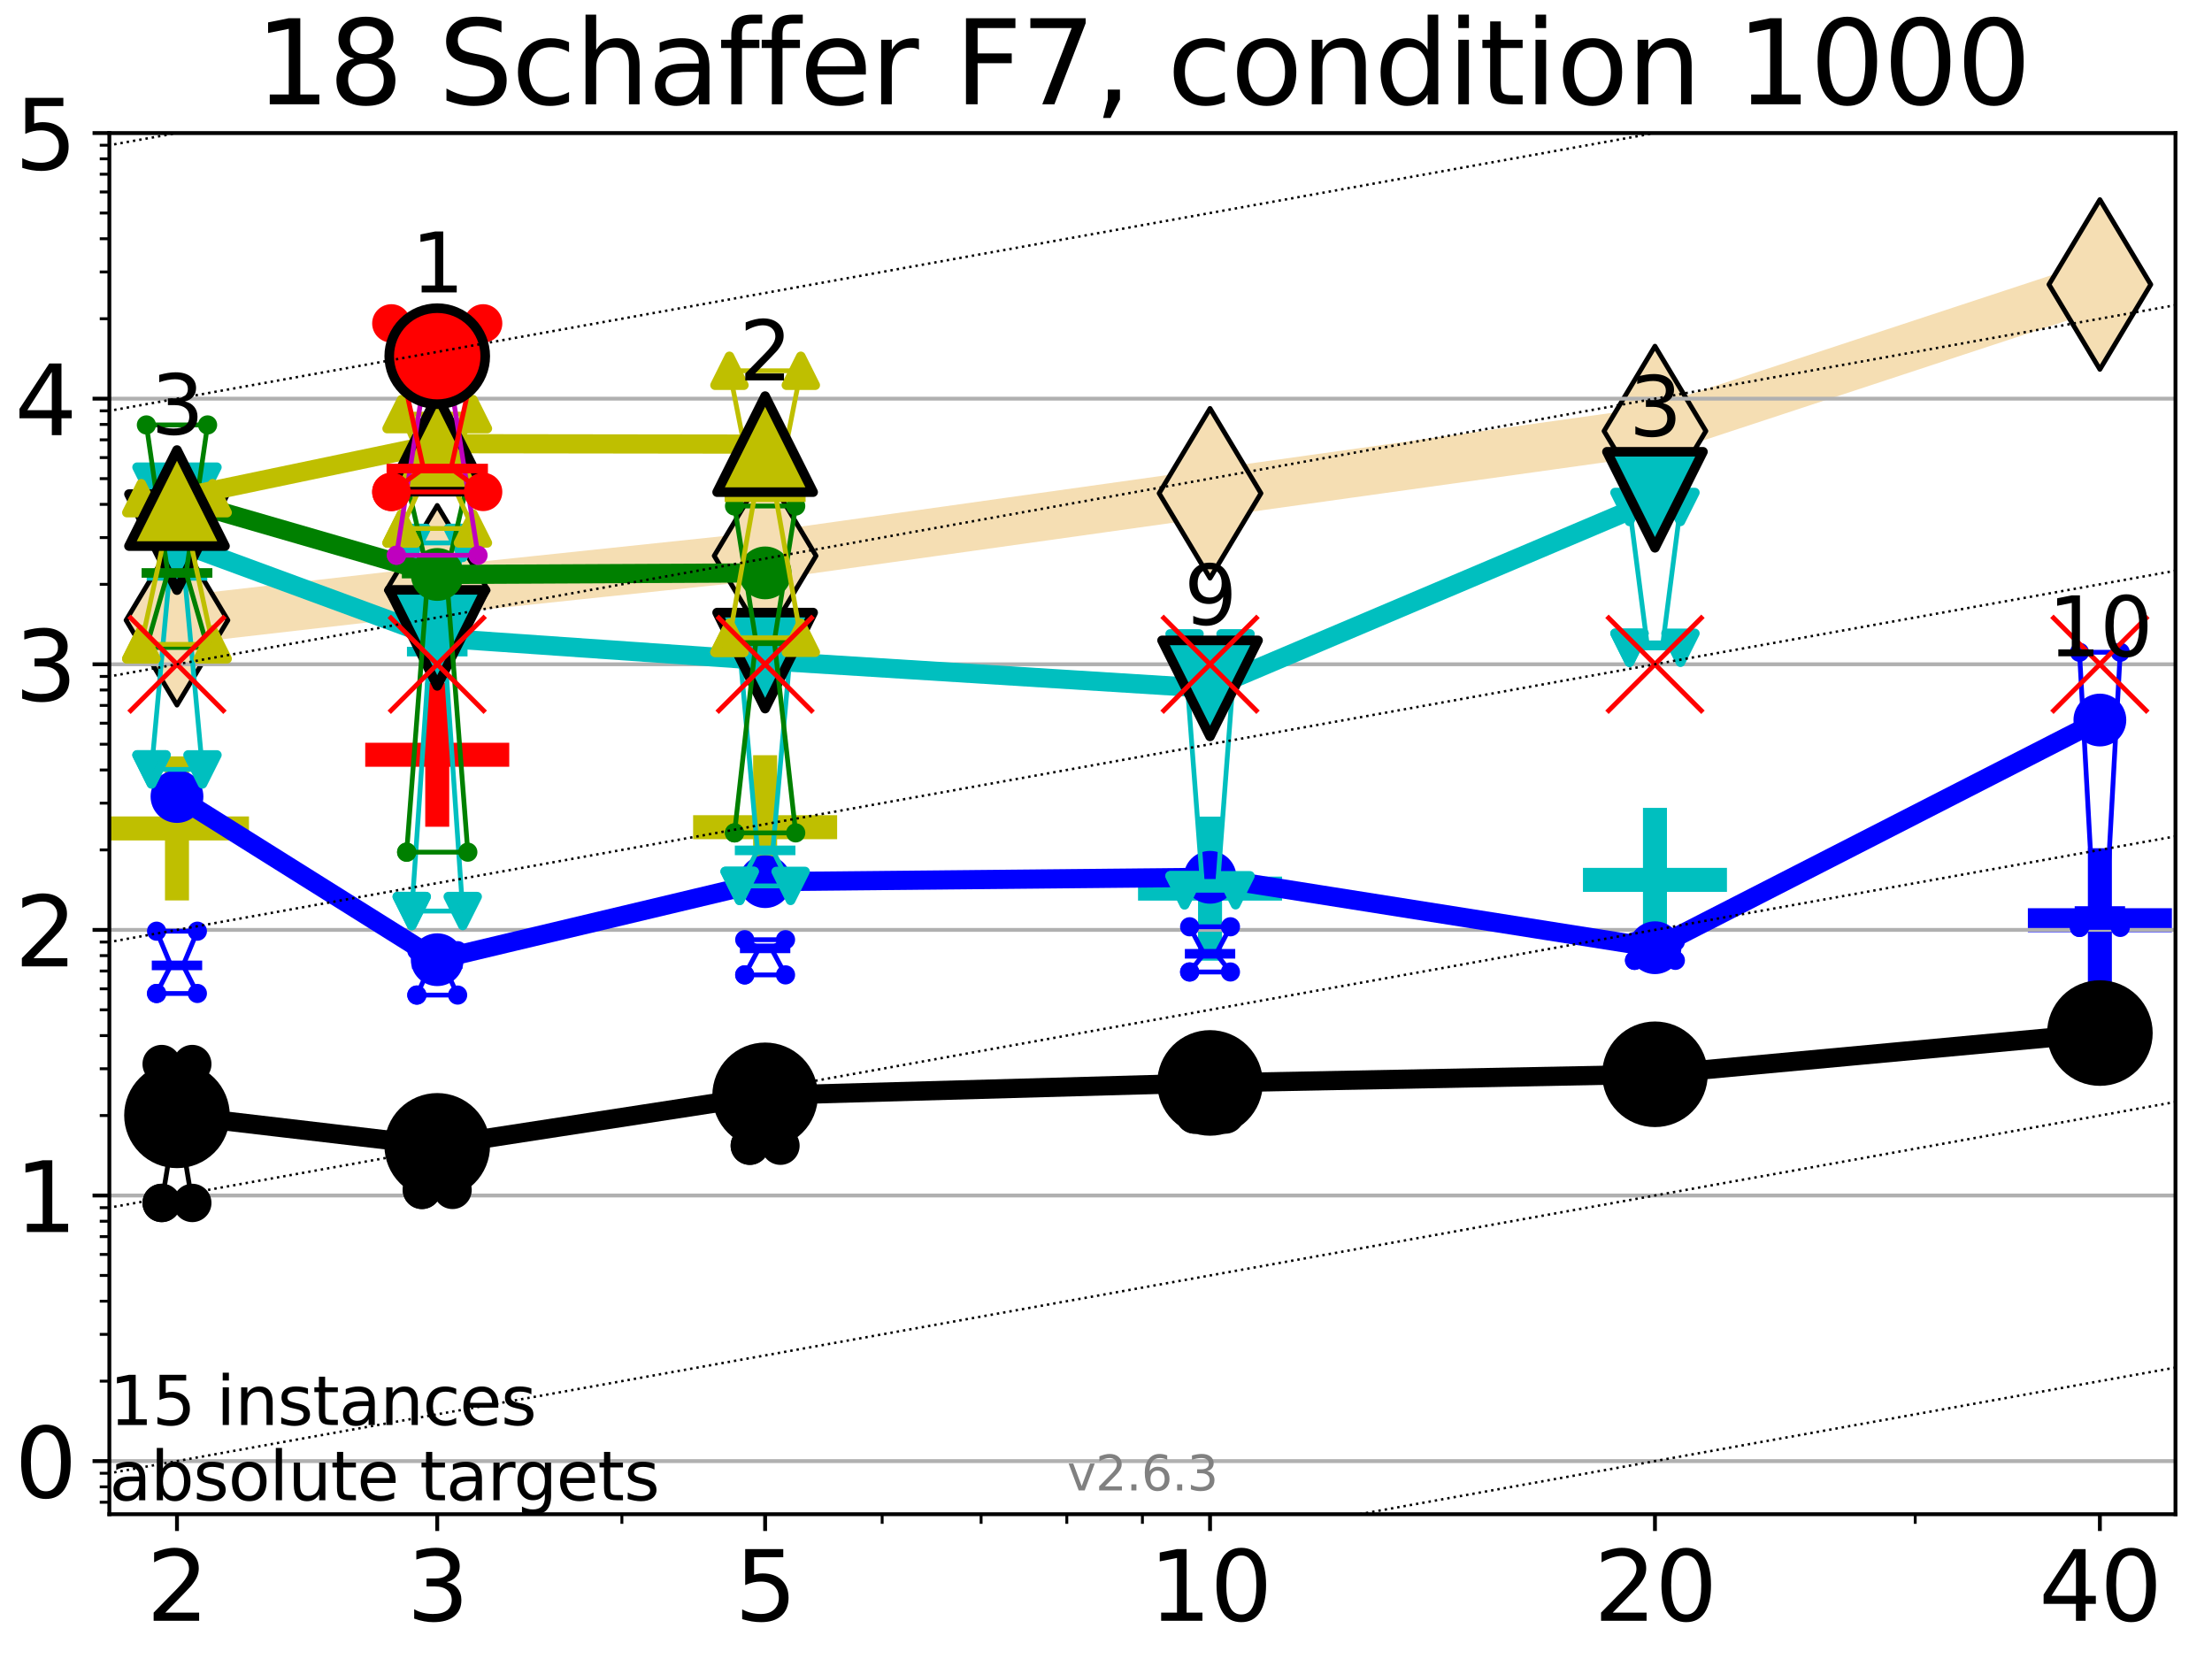 <?xml version="1.0" encoding="utf-8" standalone="no"?>
<!DOCTYPE svg PUBLIC "-//W3C//DTD SVG 1.1//EN"
  "http://www.w3.org/Graphics/SVG/1.1/DTD/svg11.dtd">
<svg xmlns:xlink="http://www.w3.org/1999/xlink" width="460.8pt" height="345.6pt" viewBox="0 0 460.8 345.6" xmlns="http://www.w3.org/2000/svg" version="1.1">
 <defs>
  <style type="text/css">*{stroke-linejoin: round; stroke-linecap: butt}</style>
 </defs>
 <g id="figure_1">
  <g id="patch_1">
   <path d="M 0 345.6 
L 460.8 345.6 
L 460.8 0 
L 0 0 
z
" style="fill: #ffffff"/>
  </g>
  <g id="axes_1">
   <g id="patch_2">
    <path d="M 22.78 315.44 
L 453.192 315.44 
L 453.192 27.72 
L 22.78 27.72 
z
" style="fill: #ffffff"/>
   </g>
   <g id="line2d_1">
    <path d="M 36.868 129.206 
L 91.085 122.975 
L 159.39 115.788 
L 252.074 102.762 
L 344.758 89.797 
L 437.443 59.267 
" clip-path="url(#pdc5395e102)" style="fill: none; stroke: #f5deb3; stroke-width: 10; stroke-linecap: square"/>
    <defs>
     <path id="mfceef898d1" d="M -0 17.678 
L 10.607 0 
L 0 -17.678 
L -10.607 -0 
z
" style="stroke: #000000; stroke-linejoin: miter"/>
    </defs>
    <g clip-path="url(#pdc5395e102)">
     <use xlink:href="#mfceef898d1" x="36.868" y="129.206" style="fill: #f5deb3; stroke: #000000; stroke-linejoin: miter"/>
     <use xlink:href="#mfceef898d1" x="91.085" y="122.975" style="fill: #f5deb3; stroke: #000000; stroke-linejoin: miter"/>
     <use xlink:href="#mfceef898d1" x="159.39" y="115.788" style="fill: #f5deb3; stroke: #000000; stroke-linejoin: miter"/>
     <use xlink:href="#mfceef898d1" x="252.074" y="102.762" style="fill: #f5deb3; stroke: #000000; stroke-linejoin: miter"/>
     <use xlink:href="#mfceef898d1" x="344.758" y="89.797" style="fill: #f5deb3; stroke: #000000; stroke-linejoin: miter"/>
     <use xlink:href="#mfceef898d1" x="437.443" y="59.267" style="fill: #f5deb3; stroke: #000000; stroke-linejoin: miter"/>
    </g>
   </g>
   <g id="line2d_2">
    <defs>
     <path id="m328e8a275e" d="M -15 0 
L 15 0 
M 0 15 
L 0 -15 
" style="stroke: #bfbf00; stroke-width: 5"/>
    </defs>
    <g clip-path="url(#pdc5395e102)">
     <use xlink:href="#m328e8a275e" x="36.868" y="172.575" style="fill: #bfbf00; stroke: #bfbf00; stroke-width: 5"/>
    </g>
   </g>
   <g id="line2d_3">
    <g clip-path="url(#pdc5395e102)">
     <use xlink:href="#m328e8a275e" x="159.39" y="172.317" style="fill: #bfbf00; stroke: #bfbf00; stroke-width: 5"/>
    </g>
   </g>
   <g id="line2d_4">
    <defs>
     <path id="m1455e40d29" d="M -15 0 
L 15 0 
M 0 15 
L 0 -15 
" style="stroke: #00bfbf; stroke-width: 5"/>
    </defs>
    <g clip-path="url(#pdc5395e102)">
     <use xlink:href="#m1455e40d29" x="252.074" y="185.117" style="fill: #00bfbf; stroke: #00bfbf; stroke-width: 5"/>
    </g>
   </g>
   <g id="line2d_5">
    <defs>
     <path id="m4c9ec5ffde" d="M -15 0 
L 15 0 
M 0 15 
L 0 -15 
" style="stroke: #0000ff; stroke-width: 5"/>
    </defs>
    <g clip-path="url(#pdc5395e102)">
     <use xlink:href="#m4c9ec5ffde" x="437.443" y="191.699" style="fill: #0000ff; stroke: #0000ff; stroke-width: 5"/>
    </g>
   </g>
   <g id="line2d_6">
    <defs>
     <path id="m59b82c4b26" d="M -15 0 
L 15 0 
M 0 15 
L 0 -15 
" style="stroke: #ff0000; stroke-width: 5"/>
    </defs>
    <g clip-path="url(#pdc5395e102)">
     <use xlink:href="#m59b82c4b26" x="91.085" y="157.234" style="fill: #ff0000; stroke: #ff0000; stroke-width: 5"/>
    </g>
   </g>
   <g id="line2d_7">
    <g clip-path="url(#pdc5395e102)">
     <use xlink:href="#m1455e40d29" x="344.758" y="183.298" style="fill: #00bfbf; stroke: #00bfbf; stroke-width: 5"/>
    </g>
   </g>
   <g id="matplotlib.axis_1">
    <g id="xtick_1">
     <g id="line2d_8">
      <defs>
       <path id="m8917582475" d="M 0 0 
L 0 3.5 
" style="stroke: #000000; stroke-width: 0.8"/>
      </defs>
      <g>
       <use xlink:href="#m8917582475" x="36.868" y="315.44" style="stroke: #000000; stroke-width: 0.8"/>
      </g>
     </g>
     <g id="text_1">
      <!-- 2 -->
      <g transform="translate(30.506 337.637) scale(0.2 -0.2)">
       <defs>
        <path id="DejaVuSans-32" d="M 1228 531 
L 3431 531 
L 3431 0 
L 469 0 
L 469 531 
Q 828 903 1448 1529 
Q 2069 2156 2228 2338 
Q 2531 2678 2651 2914 
Q 2772 3150 2772 3378 
Q 2772 3750 2511 3984 
Q 2250 4219 1831 4219 
Q 1534 4219 1204 4116 
Q 875 4013 500 3803 
L 500 4441 
Q 881 4594 1212 4672 
Q 1544 4750 1819 4750 
Q 2544 4750 2975 4387 
Q 3406 4025 3406 3419 
Q 3406 3131 3298 2873 
Q 3191 2616 2906 2266 
Q 2828 2175 2409 1742 
Q 1991 1309 1228 531 
z
" transform="scale(0.016)"/>
       </defs>
       <use xlink:href="#DejaVuSans-32"/>
      </g>
     </g>
    </g>
    <g id="xtick_2">
     <g id="line2d_9">
      <g>
       <use xlink:href="#m8917582475" x="91.085" y="315.44" style="stroke: #000000; stroke-width: 0.8"/>
      </g>
     </g>
     <g id="text_2">
      <!-- 3 -->
      <g transform="translate(84.723 337.637) scale(0.2 -0.2)">
       <defs>
        <path id="DejaVuSans-33" d="M 2597 2516 
Q 3050 2419 3304 2112 
Q 3559 1806 3559 1356 
Q 3559 666 3084 287 
Q 2609 -91 1734 -91 
Q 1441 -91 1130 -33 
Q 819 25 488 141 
L 488 750 
Q 750 597 1062 519 
Q 1375 441 1716 441 
Q 2309 441 2620 675 
Q 2931 909 2931 1356 
Q 2931 1769 2642 2001 
Q 2353 2234 1838 2234 
L 1294 2234 
L 1294 2753 
L 1863 2753 
Q 2328 2753 2575 2939 
Q 2822 3125 2822 3475 
Q 2822 3834 2567 4026 
Q 2313 4219 1838 4219 
Q 1578 4219 1281 4162 
Q 984 4106 628 3988 
L 628 4550 
Q 988 4650 1302 4700 
Q 1616 4750 1894 4750 
Q 2613 4750 3031 4423 
Q 3450 4097 3450 3541 
Q 3450 3153 3228 2886 
Q 3006 2619 2597 2516 
z
" transform="scale(0.016)"/>
       </defs>
       <use xlink:href="#DejaVuSans-33"/>
      </g>
     </g>
    </g>
    <g id="xtick_3">
     <g id="line2d_10">
      <g>
       <use xlink:href="#m8917582475" x="159.39" y="315.44" style="stroke: #000000; stroke-width: 0.8"/>
      </g>
     </g>
     <g id="text_3">
      <!-- 5 -->
      <g transform="translate(153.028 337.637) scale(0.2 -0.2)">
       <defs>
        <path id="DejaVuSans-35" d="M 691 4666 
L 3169 4666 
L 3169 4134 
L 1269 4134 
L 1269 2991 
Q 1406 3038 1543 3061 
Q 1681 3084 1819 3084 
Q 2600 3084 3056 2656 
Q 3513 2228 3513 1497 
Q 3513 744 3044 326 
Q 2575 -91 1722 -91 
Q 1428 -91 1123 -41 
Q 819 9 494 109 
L 494 744 
Q 775 591 1075 516 
Q 1375 441 1709 441 
Q 2250 441 2565 725 
Q 2881 1009 2881 1497 
Q 2881 1984 2565 2268 
Q 2250 2553 1709 2553 
Q 1456 2553 1204 2497 
Q 953 2441 691 2322 
L 691 4666 
z
" transform="scale(0.016)"/>
       </defs>
       <use xlink:href="#DejaVuSans-35"/>
      </g>
     </g>
    </g>
    <g id="xtick_4">
     <g id="line2d_11">
      <g>
       <use xlink:href="#m8917582475" x="252.074" y="315.44" style="stroke: #000000; stroke-width: 0.8"/>
      </g>
     </g>
     <g id="text_4">
      <!-- 10 -->
      <g transform="translate(239.349 337.637) scale(0.2 -0.2)">
       <defs>
        <path id="DejaVuSans-31" d="M 794 531 
L 1825 531 
L 1825 4091 
L 703 3866 
L 703 4441 
L 1819 4666 
L 2450 4666 
L 2450 531 
L 3481 531 
L 3481 0 
L 794 0 
L 794 531 
z
" transform="scale(0.016)"/>
        <path id="DejaVuSans-30" d="M 2034 4250 
Q 1547 4250 1301 3770 
Q 1056 3291 1056 2328 
Q 1056 1369 1301 889 
Q 1547 409 2034 409 
Q 2525 409 2770 889 
Q 3016 1369 3016 2328 
Q 3016 3291 2770 3770 
Q 2525 4250 2034 4250 
z
M 2034 4750 
Q 2819 4750 3233 4129 
Q 3647 3509 3647 2328 
Q 3647 1150 3233 529 
Q 2819 -91 2034 -91 
Q 1250 -91 836 529 
Q 422 1150 422 2328 
Q 422 3509 836 4129 
Q 1250 4750 2034 4750 
z
" transform="scale(0.016)"/>
       </defs>
       <use xlink:href="#DejaVuSans-31"/>
       <use xlink:href="#DejaVuSans-30" x="63.623"/>
      </g>
     </g>
    </g>
    <g id="xtick_5">
     <g id="line2d_12">
      <g>
       <use xlink:href="#m8917582475" x="344.758" y="315.44" style="stroke: #000000; stroke-width: 0.8"/>
      </g>
     </g>
     <g id="text_5">
      <!-- 20 -->
      <g transform="translate(332.033 337.637) scale(0.2 -0.2)">
       <use xlink:href="#DejaVuSans-32"/>
       <use xlink:href="#DejaVuSans-30" x="63.623"/>
      </g>
     </g>
    </g>
    <g id="xtick_6">
     <g id="line2d_13">
      <g>
       <use xlink:href="#m8917582475" x="437.443" y="315.44" style="stroke: #000000; stroke-width: 0.8"/>
      </g>
     </g>
     <g id="text_6">
      <!-- 40 -->
      <g transform="translate(424.718 337.637) scale(0.2 -0.2)">
       <defs>
        <path id="DejaVuSans-34" d="M 2419 4116 
L 825 1625 
L 2419 1625 
L 2419 4116 
z
M 2253 4666 
L 3047 4666 
L 3047 1625 
L 3713 1625 
L 3713 1100 
L 3047 1100 
L 3047 0 
L 2419 0 
L 2419 1100 
L 313 1100 
L 313 1709 
L 2253 4666 
z
" transform="scale(0.016)"/>
       </defs>
       <use xlink:href="#DejaVuSans-34"/>
       <use xlink:href="#DejaVuSans-30" x="63.623"/>
      </g>
     </g>
    </g>
    <g id="xtick_7">
     <g id="line2d_14">
      <defs>
       <path id="me08ebd03be" d="M 0 0 
L 0 2 
" style="stroke: #000000; stroke-width: 0.6"/>
      </defs>
      <g>
       <use xlink:href="#me08ebd03be" x="129.552" y="315.44" style="stroke: #000000; stroke-width: 0.6"/>
      </g>
     </g>
    </g>
    <g id="xtick_8">
     <g id="line2d_15">
      <g>
       <use xlink:href="#me08ebd03be" x="183.769" y="315.44" style="stroke: #000000; stroke-width: 0.6"/>
      </g>
     </g>
    </g>
    <g id="xtick_9">
     <g id="line2d_16">
      <g>
       <use xlink:href="#me08ebd03be" x="204.381" y="315.44" style="stroke: #000000; stroke-width: 0.6"/>
      </g>
     </g>
    </g>
    <g id="xtick_10">
     <g id="line2d_17">
      <g>
       <use xlink:href="#me08ebd03be" x="222.237" y="315.44" style="stroke: #000000; stroke-width: 0.6"/>
      </g>
     </g>
    </g>
    <g id="xtick_11">
     <g id="line2d_18">
      <g>
       <use xlink:href="#me08ebd03be" x="237.986" y="315.44" style="stroke: #000000; stroke-width: 0.6"/>
      </g>
     </g>
    </g>
    <g id="xtick_12">
     <g id="line2d_19">
      <g>
       <use xlink:href="#me08ebd03be" x="398.975" y="315.44" style="stroke: #000000; stroke-width: 0.6"/>
      </g>
     </g>
    </g>
   </g>
   <g id="matplotlib.axis_2">
    <g id="ytick_1">
     <g id="line2d_20">
      <path d="M 22.78 304.374 
L 453.192 304.374 
" clip-path="url(#pdc5395e102)" style="fill: none; stroke: #b0b0b0; stroke-width: 0.8; stroke-linecap: square"/>
     </g>
     <g id="line2d_21">
      <defs>
       <path id="m8e0141403b" d="M 0 0 
L -3.5 0 
" style="stroke: #000000; stroke-width: 0.8"/>
      </defs>
      <g>
       <use xlink:href="#m8e0141403b" x="22.78" y="304.374" style="stroke: #000000; stroke-width: 0.8"/>
      </g>
     </g>
     <g id="text_7">
      <!-- 0 -->
      <g transform="translate(3.055 311.972) scale(0.2 -0.2)">
       <use xlink:href="#DejaVuSans-30"/>
      </g>
     </g>
    </g>
    <g id="ytick_2">
     <g id="line2d_22">
      <path d="M 22.78 249.043 
L 453.192 249.043 
" clip-path="url(#pdc5395e102)" style="fill: none; stroke: #b0b0b0; stroke-width: 0.8; stroke-linecap: square"/>
     </g>
     <g id="line2d_23">
      <g>
       <use xlink:href="#m8e0141403b" x="22.78" y="249.043" style="stroke: #000000; stroke-width: 0.8"/>
      </g>
     </g>
     <g id="text_8">
      <!-- 1 -->
      <g transform="translate(3.055 256.642) scale(0.2 -0.2)">
       <use xlink:href="#DejaVuSans-31"/>
      </g>
     </g>
    </g>
    <g id="ytick_3">
     <g id="line2d_24">
      <path d="M 22.78 193.712 
L 453.192 193.712 
" clip-path="url(#pdc5395e102)" style="fill: none; stroke: #b0b0b0; stroke-width: 0.8; stroke-linecap: square"/>
     </g>
     <g id="line2d_25">
      <g>
       <use xlink:href="#m8e0141403b" x="22.78" y="193.712" style="stroke: #000000; stroke-width: 0.8"/>
      </g>
     </g>
     <g id="text_9">
      <!-- 2 -->
      <g transform="translate(3.055 201.311) scale(0.2 -0.2)">
       <use xlink:href="#DejaVuSans-32"/>
      </g>
     </g>
    </g>
    <g id="ytick_4">
     <g id="line2d_26">
      <path d="M 22.78 138.382 
L 453.192 138.382 
" clip-path="url(#pdc5395e102)" style="fill: none; stroke: #b0b0b0; stroke-width: 0.8; stroke-linecap: square"/>
     </g>
     <g id="line2d_27">
      <g>
       <use xlink:href="#m8e0141403b" x="22.78" y="138.382" style="stroke: #000000; stroke-width: 0.8"/>
      </g>
     </g>
     <g id="text_10">
      <!-- 3 -->
      <g transform="translate(3.055 145.98) scale(0.2 -0.2)">
       <use xlink:href="#DejaVuSans-33"/>
      </g>
     </g>
    </g>
    <g id="ytick_5">
     <g id="line2d_28">
      <path d="M 22.78 83.051 
L 453.192 83.051 
" clip-path="url(#pdc5395e102)" style="fill: none; stroke: #b0b0b0; stroke-width: 0.8; stroke-linecap: square"/>
     </g>
     <g id="line2d_29">
      <g>
       <use xlink:href="#m8e0141403b" x="22.78" y="83.051" style="stroke: #000000; stroke-width: 0.8"/>
      </g>
     </g>
     <g id="text_11">
      <!-- 4 -->
      <g transform="translate(3.055 90.649) scale(0.2 -0.2)">
       <use xlink:href="#DejaVuSans-34"/>
      </g>
     </g>
    </g>
    <g id="ytick_6">
     <g id="line2d_30">
      <path d="M 22.78 27.72 
L 453.192 27.72 
" clip-path="url(#pdc5395e102)" style="fill: none; stroke: #b0b0b0; stroke-width: 0.8; stroke-linecap: square"/>
     </g>
     <g id="line2d_31">
      <g>
       <use xlink:href="#m8e0141403b" x="22.78" y="27.72" style="stroke: #000000; stroke-width: 0.8"/>
      </g>
     </g>
     <g id="text_12">
      <!-- 5 -->
      <g transform="translate(3.055 35.318) scale(0.2 -0.2)">
       <use xlink:href="#DejaVuSans-35"/>
      </g>
     </g>
    </g>
    <g id="ytick_7">
     <g id="line2d_32">
      <defs>
       <path id="m39e886622a" d="M 0 0 
L -2 0 
" style="stroke: #000000; stroke-width: 0.6"/>
      </defs>
      <g>
       <use xlink:href="#m39e886622a" x="22.78" y="312.945" style="stroke: #000000; stroke-width: 0.6"/>
      </g>
     </g>
    </g>
    <g id="ytick_8">
     <g id="line2d_33">
      <g>
       <use xlink:href="#m39e886622a" x="22.78" y="309.736" style="stroke: #000000; stroke-width: 0.6"/>
      </g>
     </g>
    </g>
    <g id="ytick_9">
     <g id="line2d_34">
      <g>
       <use xlink:href="#m39e886622a" x="22.78" y="306.906" style="stroke: #000000; stroke-width: 0.6"/>
      </g>
     </g>
    </g>
    <g id="ytick_10">
     <g id="line2d_35">
      <g>
       <use xlink:href="#m39e886622a" x="22.78" y="287.718" style="stroke: #000000; stroke-width: 0.6"/>
      </g>
     </g>
    </g>
    <g id="ytick_11">
     <g id="line2d_36">
      <g>
       <use xlink:href="#m39e886622a" x="22.78" y="277.974" style="stroke: #000000; stroke-width: 0.6"/>
      </g>
     </g>
    </g>
    <g id="ytick_12">
     <g id="line2d_37">
      <g>
       <use xlink:href="#m39e886622a" x="22.78" y="271.061" style="stroke: #000000; stroke-width: 0.6"/>
      </g>
     </g>
    </g>
    <g id="ytick_13">
     <g id="line2d_38">
      <g>
       <use xlink:href="#m39e886622a" x="22.78" y="265.699" style="stroke: #000000; stroke-width: 0.6"/>
      </g>
     </g>
    </g>
    <g id="ytick_14">
     <g id="line2d_39">
      <g>
       <use xlink:href="#m39e886622a" x="22.78" y="261.318" style="stroke: #000000; stroke-width: 0.6"/>
      </g>
     </g>
    </g>
    <g id="ytick_15">
     <g id="line2d_40">
      <g>
       <use xlink:href="#m39e886622a" x="22.78" y="257.614" style="stroke: #000000; stroke-width: 0.6"/>
      </g>
     </g>
    </g>
    <g id="ytick_16">
     <g id="line2d_41">
      <g>
       <use xlink:href="#m39e886622a" x="22.78" y="254.405" style="stroke: #000000; stroke-width: 0.6"/>
      </g>
     </g>
    </g>
    <g id="ytick_17">
     <g id="line2d_42">
      <g>
       <use xlink:href="#m39e886622a" x="22.78" y="251.575" style="stroke: #000000; stroke-width: 0.6"/>
      </g>
     </g>
    </g>
    <g id="ytick_18">
     <g id="line2d_43">
      <g>
       <use xlink:href="#m39e886622a" x="22.78" y="232.387" style="stroke: #000000; stroke-width: 0.6"/>
      </g>
     </g>
    </g>
    <g id="ytick_19">
     <g id="line2d_44">
      <g>
       <use xlink:href="#m39e886622a" x="22.78" y="222.644" style="stroke: #000000; stroke-width: 0.6"/>
      </g>
     </g>
    </g>
    <g id="ytick_20">
     <g id="line2d_45">
      <g>
       <use xlink:href="#m39e886622a" x="22.78" y="215.731" style="stroke: #000000; stroke-width: 0.6"/>
      </g>
     </g>
    </g>
    <g id="ytick_21">
     <g id="line2d_46">
      <g>
       <use xlink:href="#m39e886622a" x="22.78" y="210.369" style="stroke: #000000; stroke-width: 0.6"/>
      </g>
     </g>
    </g>
    <g id="ytick_22">
     <g id="line2d_47">
      <g>
       <use xlink:href="#m39e886622a" x="22.78" y="205.987" style="stroke: #000000; stroke-width: 0.6"/>
      </g>
     </g>
    </g>
    <g id="ytick_23">
     <g id="line2d_48">
      <g>
       <use xlink:href="#m39e886622a" x="22.78" y="202.283" style="stroke: #000000; stroke-width: 0.6"/>
      </g>
     </g>
    </g>
    <g id="ytick_24">
     <g id="line2d_49">
      <g>
       <use xlink:href="#m39e886622a" x="22.78" y="199.074" style="stroke: #000000; stroke-width: 0.6"/>
      </g>
     </g>
    </g>
    <g id="ytick_25">
     <g id="line2d_50">
      <g>
       <use xlink:href="#m39e886622a" x="22.78" y="196.244" style="stroke: #000000; stroke-width: 0.6"/>
      </g>
     </g>
    </g>
    <g id="ytick_26">
     <g id="line2d_51">
      <g>
       <use xlink:href="#m39e886622a" x="22.78" y="177.056" style="stroke: #000000; stroke-width: 0.6"/>
      </g>
     </g>
    </g>
    <g id="ytick_27">
     <g id="line2d_52">
      <g>
       <use xlink:href="#m39e886622a" x="22.78" y="167.313" style="stroke: #000000; stroke-width: 0.6"/>
      </g>
     </g>
    </g>
    <g id="ytick_28">
     <g id="line2d_53">
      <g>
       <use xlink:href="#m39e886622a" x="22.78" y="160.4" style="stroke: #000000; stroke-width: 0.6"/>
      </g>
     </g>
    </g>
    <g id="ytick_29">
     <g id="line2d_54">
      <g>
       <use xlink:href="#m39e886622a" x="22.78" y="155.038" style="stroke: #000000; stroke-width: 0.6"/>
      </g>
     </g>
    </g>
    <g id="ytick_30">
     <g id="line2d_55">
      <g>
       <use xlink:href="#m39e886622a" x="22.78" y="150.657" style="stroke: #000000; stroke-width: 0.6"/>
      </g>
     </g>
    </g>
    <g id="ytick_31">
     <g id="line2d_56">
      <g>
       <use xlink:href="#m39e886622a" x="22.78" y="146.952" style="stroke: #000000; stroke-width: 0.6"/>
      </g>
     </g>
    </g>
    <g id="ytick_32">
     <g id="line2d_57">
      <g>
       <use xlink:href="#m39e886622a" x="22.78" y="143.744" style="stroke: #000000; stroke-width: 0.6"/>
      </g>
     </g>
    </g>
    <g id="ytick_33">
     <g id="line2d_58">
      <g>
       <use xlink:href="#m39e886622a" x="22.78" y="140.913" style="stroke: #000000; stroke-width: 0.6"/>
      </g>
     </g>
    </g>
    <g id="ytick_34">
     <g id="line2d_59">
      <g>
       <use xlink:href="#m39e886622a" x="22.78" y="121.725" style="stroke: #000000; stroke-width: 0.6"/>
      </g>
     </g>
    </g>
    <g id="ytick_35">
     <g id="line2d_60">
      <g>
       <use xlink:href="#m39e886622a" x="22.78" y="111.982" style="stroke: #000000; stroke-width: 0.6"/>
      </g>
     </g>
    </g>
    <g id="ytick_36">
     <g id="line2d_61">
      <g>
       <use xlink:href="#m39e886622a" x="22.78" y="105.069" style="stroke: #000000; stroke-width: 0.6"/>
      </g>
     </g>
    </g>
    <g id="ytick_37">
     <g id="line2d_62">
      <g>
       <use xlink:href="#m39e886622a" x="22.78" y="99.707" style="stroke: #000000; stroke-width: 0.6"/>
      </g>
     </g>
    </g>
    <g id="ytick_38">
     <g id="line2d_63">
      <g>
       <use xlink:href="#m39e886622a" x="22.78" y="95.326" style="stroke: #000000; stroke-width: 0.6"/>
      </g>
     </g>
    </g>
    <g id="ytick_39">
     <g id="line2d_64">
      <g>
       <use xlink:href="#m39e886622a" x="22.78" y="91.622" style="stroke: #000000; stroke-width: 0.6"/>
      </g>
     </g>
    </g>
    <g id="ytick_40">
     <g id="line2d_65">
      <g>
       <use xlink:href="#m39e886622a" x="22.78" y="88.413" style="stroke: #000000; stroke-width: 0.6"/>
      </g>
     </g>
    </g>
    <g id="ytick_41">
     <g id="line2d_66">
      <g>
       <use xlink:href="#m39e886622a" x="22.78" y="85.583" style="stroke: #000000; stroke-width: 0.6"/>
      </g>
     </g>
    </g>
    <g id="ytick_42">
     <g id="line2d_67">
      <g>
       <use xlink:href="#m39e886622a" x="22.78" y="66.395" style="stroke: #000000; stroke-width: 0.6"/>
      </g>
     </g>
    </g>
    <g id="ytick_43">
     <g id="line2d_68">
      <g>
       <use xlink:href="#m39e886622a" x="22.78" y="56.651" style="stroke: #000000; stroke-width: 0.6"/>
      </g>
     </g>
    </g>
    <g id="ytick_44">
     <g id="line2d_69">
      <g>
       <use xlink:href="#m39e886622a" x="22.78" y="49.738" style="stroke: #000000; stroke-width: 0.6"/>
      </g>
     </g>
    </g>
    <g id="ytick_45">
     <g id="line2d_70">
      <g>
       <use xlink:href="#m39e886622a" x="22.78" y="44.376" style="stroke: #000000; stroke-width: 0.6"/>
      </g>
     </g>
    </g>
    <g id="ytick_46">
     <g id="line2d_71">
      <g>
       <use xlink:href="#m39e886622a" x="22.78" y="39.995" style="stroke: #000000; stroke-width: 0.6"/>
      </g>
     </g>
    </g>
    <g id="ytick_47">
     <g id="line2d_72">
      <g>
       <use xlink:href="#m39e886622a" x="22.78" y="36.291" style="stroke: #000000; stroke-width: 0.6"/>
      </g>
     </g>
    </g>
    <g id="ytick_48">
     <g id="line2d_73">
      <g>
       <use xlink:href="#m39e886622a" x="22.78" y="33.082" style="stroke: #000000; stroke-width: 0.6"/>
      </g>
     </g>
    </g>
    <g id="ytick_49">
     <g id="line2d_74">
      <g>
       <use xlink:href="#m39e886622a" x="22.78" y="30.252" style="stroke: #000000; stroke-width: 0.6"/>
      </g>
     </g>
    </g>
   </g>
   <g id="line2d_75">
    <path d="M 33.682 250.594 
L 35.912 237.01 
L 33.682 221.663 
L 40.054 221.663 
L 37.824 237.01 
L 40.054 250.594 
L 33.682 250.594 
" clip-path="url(#pdc5395e102)" style="fill: none; stroke: #000000; stroke-linecap: square"/>
   </g>
   <g id="line2d_76">
    <path d="M 33.682 250.594 
L 40.054 250.594 
L 40.054 221.663 
L 33.682 221.663 
L 33.682 250.594 
" clip-path="url(#pdc5395e102)" style="fill: none"/>
    <defs>
     <path id="m34a5745bf8" d="M 0 3 
C 0.796 3 1.559 2.684 2.121 2.121 
C 2.684 1.559 3 0.796 3 0 
C 3 -0.796 2.684 -1.559 2.121 -2.121 
C 1.559 -2.684 0.796 -3 0 -3 
C -0.796 -3 -1.559 -2.684 -2.121 -2.121 
C -2.684 -1.559 -3 -0.796 -3 0 
C -3 0.796 -2.684 1.559 -2.121 2.121 
C -1.559 2.684 -0.796 3 0 3 
z
" style="stroke: #000000; stroke-width: 2"/>
    </defs>
    <g clip-path="url(#pdc5395e102)">
     <use xlink:href="#m34a5745bf8" x="33.682" y="250.594" style="stroke: #000000; stroke-width: 2"/>
     <use xlink:href="#m34a5745bf8" x="40.054" y="250.594" style="stroke: #000000; stroke-width: 2"/>
     <use xlink:href="#m34a5745bf8" x="40.054" y="221.663" style="stroke: #000000; stroke-width: 2"/>
     <use xlink:href="#m34a5745bf8" x="33.682" y="221.663" style="stroke: #000000; stroke-width: 2"/>
     <use xlink:href="#m34a5745bf8" x="33.682" y="250.594" style="stroke: #000000; stroke-width: 2"/>
    </g>
   </g>
   <g id="line2d_77">
    <path d="M 33.682 237.01 
L 40.054 237.01 
" clip-path="url(#pdc5395e102)" style="fill: none; stroke: #000000; stroke-width: 2; stroke-linecap: square"/>
   </g>
   <g id="line2d_78">
    <path d="M 87.899 247.871 
L 90.129 237.749 
L 87.899 233.41 
L 94.271 233.41 
L 92.041 237.749 
L 94.271 247.871 
L 87.899 247.871 
" clip-path="url(#pdc5395e102)" style="fill: none; stroke: #000000; stroke-linecap: square"/>
   </g>
   <g id="line2d_79">
    <path d="M 87.899 247.871 
L 94.271 247.871 
L 94.271 233.41 
L 87.899 233.41 
L 87.899 247.871 
" clip-path="url(#pdc5395e102)" style="fill: none"/>
    <g clip-path="url(#pdc5395e102)">
     <use xlink:href="#m34a5745bf8" x="87.899" y="247.871" style="stroke: #000000; stroke-width: 2"/>
     <use xlink:href="#m34a5745bf8" x="94.271" y="247.871" style="stroke: #000000; stroke-width: 2"/>
     <use xlink:href="#m34a5745bf8" x="94.271" y="233.41" style="stroke: #000000; stroke-width: 2"/>
     <use xlink:href="#m34a5745bf8" x="87.899" y="233.41" style="stroke: #000000; stroke-width: 2"/>
     <use xlink:href="#m34a5745bf8" x="87.899" y="247.871" style="stroke: #000000; stroke-width: 2"/>
    </g>
   </g>
   <g id="line2d_80">
    <path d="M 87.899 237.749 
L 94.271 237.749 
" clip-path="url(#pdc5395e102)" style="fill: none; stroke: #000000; stroke-width: 2; stroke-linecap: square"/>
   </g>
   <g id="line2d_81">
    <path d="M 156.204 238.667 
L 158.434 227.609 
L 156.204 223.17 
L 162.576 223.17 
L 160.346 227.609 
L 162.576 238.667 
L 156.204 238.667 
" clip-path="url(#pdc5395e102)" style="fill: none; stroke: #000000; stroke-linecap: square"/>
   </g>
   <g id="line2d_82">
    <path d="M 156.204 238.667 
L 162.576 238.667 
L 162.576 223.17 
L 156.204 223.17 
L 156.204 238.667 
" clip-path="url(#pdc5395e102)" style="fill: none"/>
    <g clip-path="url(#pdc5395e102)">
     <use xlink:href="#m34a5745bf8" x="156.204" y="238.667" style="stroke: #000000; stroke-width: 2"/>
     <use xlink:href="#m34a5745bf8" x="162.576" y="238.667" style="stroke: #000000; stroke-width: 2"/>
     <use xlink:href="#m34a5745bf8" x="162.576" y="223.17" style="stroke: #000000; stroke-width: 2"/>
     <use xlink:href="#m34a5745bf8" x="156.204" y="223.17" style="stroke: #000000; stroke-width: 2"/>
     <use xlink:href="#m34a5745bf8" x="156.204" y="238.667" style="stroke: #000000; stroke-width: 2"/>
    </g>
   </g>
   <g id="line2d_83">
    <path d="M 156.204 227.609 
L 162.576 227.609 
" clip-path="url(#pdc5395e102)" style="fill: none; stroke: #000000; stroke-width: 2; stroke-linecap: square"/>
   </g>
   <g id="line2d_84">
    <path d="M 248.888 232.178 
L 251.118 227.806 
L 248.888 222.168 
L 255.26 222.168 
L 253.03 227.806 
L 255.26 232.178 
L 248.888 232.178 
" clip-path="url(#pdc5395e102)" style="fill: none; stroke: #000000; stroke-linecap: square"/>
   </g>
   <g id="line2d_85">
    <path d="M 248.888 232.178 
L 255.26 232.178 
L 255.26 222.168 
L 248.888 222.168 
L 248.888 232.178 
" clip-path="url(#pdc5395e102)" style="fill: none"/>
    <g clip-path="url(#pdc5395e102)">
     <use xlink:href="#m34a5745bf8" x="248.888" y="232.178" style="stroke: #000000; stroke-width: 2"/>
     <use xlink:href="#m34a5745bf8" x="255.26" y="232.178" style="stroke: #000000; stroke-width: 2"/>
     <use xlink:href="#m34a5745bf8" x="255.26" y="222.168" style="stroke: #000000; stroke-width: 2"/>
     <use xlink:href="#m34a5745bf8" x="248.888" y="222.168" style="stroke: #000000; stroke-width: 2"/>
     <use xlink:href="#m34a5745bf8" x="248.888" y="232.178" style="stroke: #000000; stroke-width: 2"/>
    </g>
   </g>
   <g id="line2d_86">
    <path d="M 248.888 227.806 
L 255.26 227.806 
" clip-path="url(#pdc5395e102)" style="fill: none; stroke: #000000; stroke-width: 2; stroke-linecap: square"/>
   </g>
   <g id="line2d_87">
    <path d="M 341.572 227.498 
L 343.803 223.458 
L 341.572 221.027 
L 347.945 221.027 
L 345.714 223.458 
L 347.945 227.498 
L 341.572 227.498 
" clip-path="url(#pdc5395e102)" style="fill: none; stroke: #000000; stroke-linecap: square"/>
   </g>
   <g id="line2d_88">
    <path d="M 341.572 227.498 
L 347.945 227.498 
L 347.945 221.027 
L 341.572 221.027 
L 341.572 227.498 
" clip-path="url(#pdc5395e102)" style="fill: none"/>
    <g clip-path="url(#pdc5395e102)">
     <use xlink:href="#m34a5745bf8" x="341.572" y="227.498" style="stroke: #000000; stroke-width: 2"/>
     <use xlink:href="#m34a5745bf8" x="347.945" y="227.498" style="stroke: #000000; stroke-width: 2"/>
     <use xlink:href="#m34a5745bf8" x="347.945" y="221.027" style="stroke: #000000; stroke-width: 2"/>
     <use xlink:href="#m34a5745bf8" x="341.572" y="221.027" style="stroke: #000000; stroke-width: 2"/>
     <use xlink:href="#m34a5745bf8" x="341.572" y="227.498" style="stroke: #000000; stroke-width: 2"/>
    </g>
   </g>
   <g id="line2d_89">
    <path d="M 341.572 223.458 
L 347.945 223.458 
" clip-path="url(#pdc5395e102)" style="fill: none; stroke: #000000; stroke-width: 2; stroke-linecap: square"/>
   </g>
   <g id="line2d_90">
    <path d="M 434.257 219.8 
L 436.487 215.432 
L 434.257 211.456 
L 440.629 211.456 
L 438.398 215.432 
L 440.629 219.8 
L 434.257 219.8 
" clip-path="url(#pdc5395e102)" style="fill: none; stroke: #000000; stroke-linecap: square"/>
   </g>
   <g id="line2d_91">
    <path d="M 434.257 219.8 
L 440.629 219.8 
L 440.629 211.456 
L 434.257 211.456 
L 434.257 219.8 
" clip-path="url(#pdc5395e102)" style="fill: none"/>
    <g clip-path="url(#pdc5395e102)">
     <use xlink:href="#m34a5745bf8" x="434.257" y="219.8" style="stroke: #000000; stroke-width: 2"/>
     <use xlink:href="#m34a5745bf8" x="440.629" y="219.8" style="stroke: #000000; stroke-width: 2"/>
     <use xlink:href="#m34a5745bf8" x="440.629" y="211.456" style="stroke: #000000; stroke-width: 2"/>
     <use xlink:href="#m34a5745bf8" x="434.257" y="211.456" style="stroke: #000000; stroke-width: 2"/>
     <use xlink:href="#m34a5745bf8" x="434.257" y="219.8" style="stroke: #000000; stroke-width: 2"/>
    </g>
   </g>
   <g id="line2d_92">
    <path d="M 434.257 215.432 
L 440.629 215.432 
" clip-path="url(#pdc5395e102)" style="fill: none; stroke: #000000; stroke-width: 2; stroke-linecap: square"/>
   </g>
   <g id="line2d_93">
    <path d="M 36.868 232.347 
L 91.085 238.702 
" clip-path="url(#pdc5395e102)" style="fill: none; stroke: #000000; stroke-width: 4; stroke-linecap: square"/>
   </g>
   <g id="line2d_94">
    <path d="M 91.085 238.702 
L 159.39 228.18 
" clip-path="url(#pdc5395e102)" style="fill: none; stroke: #000000; stroke-width: 4; stroke-linecap: square"/>
   </g>
   <g id="line2d_95">
    <path d="M 159.39 228.18 
L 252.074 225.594 
" clip-path="url(#pdc5395e102)" style="fill: none; stroke: #000000; stroke-width: 4; stroke-linecap: square"/>
   </g>
   <g id="line2d_96">
    <path d="M 252.074 225.594 
L 344.758 223.795 
" clip-path="url(#pdc5395e102)" style="fill: none; stroke: #000000; stroke-width: 4; stroke-linecap: square"/>
   </g>
   <g id="line2d_97">
    <path d="M 344.758 223.795 
L 437.443 215.206 
" clip-path="url(#pdc5395e102)" style="fill: none; stroke: #000000; stroke-width: 4; stroke-linecap: square"/>
   </g>
   <g id="line2d_98">
    <path d="M 36.868 232.347 
L 91.085 238.702 
L 159.39 228.18 
L 252.074 225.594 
L 344.758 223.795 
L 437.443 215.206 
" clip-path="url(#pdc5395e102)" style="fill: none"/>
    <defs>
     <path id="me0b56a5341" d="M 0 10 
C 2.652 10 5.196 8.946 7.071 7.071 
C 8.946 5.196 10 2.652 10 0 
C 10 -2.652 8.946 -5.196 7.071 -7.071 
C 5.196 -8.946 2.652 -10 0 -10 
C -2.652 -10 -5.196 -8.946 -7.071 -7.071 
C -8.946 -5.196 -10 -2.652 -10 0 
C -10 2.652 -8.946 5.196 -7.071 7.071 
C -5.196 8.946 -2.652 10 0 10 
z
" style="stroke: #000000; stroke-width: 2"/>
    </defs>
    <g clip-path="url(#pdc5395e102)">
     <use xlink:href="#me0b56a5341" x="36.868" y="232.347" style="stroke: #000000; stroke-width: 2"/>
     <use xlink:href="#me0b56a5341" x="91.085" y="238.702" style="stroke: #000000; stroke-width: 2"/>
     <use xlink:href="#me0b56a5341" x="159.39" y="228.18" style="stroke: #000000; stroke-width: 2"/>
     <use xlink:href="#me0b56a5341" x="252.074" y="225.594" style="stroke: #000000; stroke-width: 2"/>
     <use xlink:href="#me0b56a5341" x="344.758" y="223.795" style="stroke: #000000; stroke-width: 2"/>
     <use xlink:href="#me0b56a5341" x="437.443" y="215.206" style="stroke: #000000; stroke-width: 2"/>
    </g>
   </g>
   <g id="line2d_99">
    <path d="M 32.62 206.958 
L 35.594 201.111 
L 32.62 193.984 
L 41.116 193.984 
L 38.143 201.111 
L 41.116 206.958 
L 32.62 206.958 
" clip-path="url(#pdc5395e102)" style="fill: none; stroke: #0000ff; stroke-linecap: square"/>
   </g>
   <g id="line2d_100">
    <path d="M 32.62 206.958 
L 41.116 206.958 
L 41.116 193.984 
L 32.62 193.984 
L 32.62 206.958 
" clip-path="url(#pdc5395e102)" style="fill: none"/>
    <defs>
     <path id="m6e1e292034" d="M 0 1.5 
C 0.398 1.5 0.779 1.342 1.061 1.061 
C 1.342 0.779 1.5 0.398 1.5 0 
C 1.5 -0.398 1.342 -0.779 1.061 -1.061 
C 0.779 -1.342 0.398 -1.5 0 -1.5 
C -0.398 -1.5 -0.779 -1.342 -1.061 -1.061 
C -1.342 -0.779 -1.5 -0.398 -1.5 0 
C -1.5 0.398 -1.342 0.779 -1.061 1.061 
C -0.779 1.342 -0.398 1.5 0 1.5 
z
" style="stroke: #0000ff"/>
    </defs>
    <g clip-path="url(#pdc5395e102)">
     <use xlink:href="#m6e1e292034" x="32.62" y="206.958" style="fill: #0000ff; stroke: #0000ff"/>
     <use xlink:href="#m6e1e292034" x="41.116" y="206.958" style="fill: #0000ff; stroke: #0000ff"/>
     <use xlink:href="#m6e1e292034" x="41.116" y="193.984" style="fill: #0000ff; stroke: #0000ff"/>
     <use xlink:href="#m6e1e292034" x="32.62" y="193.984" style="fill: #0000ff; stroke: #0000ff"/>
     <use xlink:href="#m6e1e292034" x="32.62" y="206.958" style="fill: #0000ff; stroke: #0000ff"/>
    </g>
   </g>
   <g id="line2d_101">
    <path d="M 32.62 201.111 
L 41.116 201.111 
" clip-path="url(#pdc5395e102)" style="fill: none; stroke: #0000ff; stroke-width: 2; stroke-linecap: square"/>
   </g>
   <g id="line2d_102">
    <path d="M 86.837 207.29 
L 89.811 200.84 
L 86.837 198.045 
L 95.333 198.045 
L 92.359 200.84 
L 95.333 207.29 
L 86.837 207.29 
" clip-path="url(#pdc5395e102)" style="fill: none; stroke: #0000ff; stroke-linecap: square"/>
   </g>
   <g id="line2d_103">
    <path d="M 86.837 207.29 
L 95.333 207.29 
L 95.333 198.045 
L 86.837 198.045 
L 86.837 207.29 
" clip-path="url(#pdc5395e102)" style="fill: none"/>
    <g clip-path="url(#pdc5395e102)">
     <use xlink:href="#m6e1e292034" x="86.837" y="207.29" style="fill: #0000ff; stroke: #0000ff"/>
     <use xlink:href="#m6e1e292034" x="95.333" y="207.29" style="fill: #0000ff; stroke: #0000ff"/>
     <use xlink:href="#m6e1e292034" x="95.333" y="198.045" style="fill: #0000ff; stroke: #0000ff"/>
     <use xlink:href="#m6e1e292034" x="86.837" y="198.045" style="fill: #0000ff; stroke: #0000ff"/>
     <use xlink:href="#m6e1e292034" x="86.837" y="207.29" style="fill: #0000ff; stroke: #0000ff"/>
    </g>
   </g>
   <g id="line2d_104">
    <path d="M 86.837 200.84 
L 95.333 200.84 
" clip-path="url(#pdc5395e102)" style="fill: none; stroke: #0000ff; stroke-width: 2; stroke-linecap: square"/>
   </g>
   <g id="line2d_105">
    <path d="M 155.142 203.086 
L 158.116 197.561 
L 155.142 195.755 
L 163.638 195.755 
L 160.665 197.561 
L 163.638 203.086 
L 155.142 203.086 
" clip-path="url(#pdc5395e102)" style="fill: none; stroke: #0000ff; stroke-linecap: square"/>
   </g>
   <g id="line2d_106">
    <path d="M 155.142 203.086 
L 163.638 203.086 
L 163.638 195.755 
L 155.142 195.755 
L 155.142 203.086 
" clip-path="url(#pdc5395e102)" style="fill: none"/>
    <g clip-path="url(#pdc5395e102)">
     <use xlink:href="#m6e1e292034" x="155.142" y="203.086" style="fill: #0000ff; stroke: #0000ff"/>
     <use xlink:href="#m6e1e292034" x="163.638" y="203.086" style="fill: #0000ff; stroke: #0000ff"/>
     <use xlink:href="#m6e1e292034" x="163.638" y="195.755" style="fill: #0000ff; stroke: #0000ff"/>
     <use xlink:href="#m6e1e292034" x="155.142" y="195.755" style="fill: #0000ff; stroke: #0000ff"/>
     <use xlink:href="#m6e1e292034" x="155.142" y="203.086" style="fill: #0000ff; stroke: #0000ff"/>
    </g>
   </g>
   <g id="line2d_107">
    <path d="M 155.142 197.561 
L 163.638 197.561 
" clip-path="url(#pdc5395e102)" style="fill: none; stroke: #0000ff; stroke-width: 2; stroke-linecap: square"/>
   </g>
   <g id="line2d_108">
    <path d="M 247.826 202.481 
L 250.8 198.687 
L 247.826 193.066 
L 256.322 193.066 
L 253.349 198.687 
L 256.322 202.481 
L 247.826 202.481 
" clip-path="url(#pdc5395e102)" style="fill: none; stroke: #0000ff; stroke-linecap: square"/>
   </g>
   <g id="line2d_109">
    <path d="M 247.826 202.481 
L 256.322 202.481 
L 256.322 193.066 
L 247.826 193.066 
L 247.826 202.481 
" clip-path="url(#pdc5395e102)" style="fill: none"/>
    <g clip-path="url(#pdc5395e102)">
     <use xlink:href="#m6e1e292034" x="247.826" y="202.481" style="fill: #0000ff; stroke: #0000ff"/>
     <use xlink:href="#m6e1e292034" x="256.322" y="202.481" style="fill: #0000ff; stroke: #0000ff"/>
     <use xlink:href="#m6e1e292034" x="256.322" y="193.066" style="fill: #0000ff; stroke: #0000ff"/>
     <use xlink:href="#m6e1e292034" x="247.826" y="193.066" style="fill: #0000ff; stroke: #0000ff"/>
     <use xlink:href="#m6e1e292034" x="247.826" y="202.481" style="fill: #0000ff; stroke: #0000ff"/>
    </g>
   </g>
   <g id="line2d_110">
    <path d="M 247.826 198.687 
L 256.322 198.687 
" clip-path="url(#pdc5395e102)" style="fill: none; stroke: #0000ff; stroke-width: 2; stroke-linecap: square"/>
   </g>
   <g id="line2d_111">
    <path d="M 340.51 200.059 
L 343.484 198.379 
L 340.51 196.151 
L 349.007 196.151 
L 346.033 198.379 
L 349.007 200.059 
L 340.51 200.059 
" clip-path="url(#pdc5395e102)" style="fill: none; stroke: #0000ff; stroke-linecap: square"/>
   </g>
   <g id="line2d_112">
    <path d="M 340.51 200.059 
L 349.007 200.059 
L 349.007 196.151 
L 340.51 196.151 
L 340.51 200.059 
" clip-path="url(#pdc5395e102)" style="fill: none"/>
    <g clip-path="url(#pdc5395e102)">
     <use xlink:href="#m6e1e292034" x="340.51" y="200.059" style="fill: #0000ff; stroke: #0000ff"/>
     <use xlink:href="#m6e1e292034" x="349.007" y="200.059" style="fill: #0000ff; stroke: #0000ff"/>
     <use xlink:href="#m6e1e292034" x="349.007" y="196.151" style="fill: #0000ff; stroke: #0000ff"/>
     <use xlink:href="#m6e1e292034" x="340.51" y="196.151" style="fill: #0000ff; stroke: #0000ff"/>
     <use xlink:href="#m6e1e292034" x="340.51" y="200.059" style="fill: #0000ff; stroke: #0000ff"/>
    </g>
   </g>
   <g id="line2d_113">
    <path d="M 340.51 198.379 
L 349.007 198.379 
" clip-path="url(#pdc5395e102)" style="fill: none; stroke: #0000ff; stroke-width: 2; stroke-linecap: square"/>
   </g>
   <g id="line2d_114">
    <path d="M 433.195 193.195 
L 436.168 189.776 
L 433.195 135.878 
L 441.691 135.878 
L 438.717 189.776 
L 441.691 193.195 
L 433.195 193.195 
" clip-path="url(#pdc5395e102)" style="fill: none; stroke: #0000ff; stroke-linecap: square"/>
   </g>
   <g id="line2d_115">
    <path d="M 433.195 193.195 
L 441.691 193.195 
L 441.691 135.878 
L 433.195 135.878 
L 433.195 193.195 
" clip-path="url(#pdc5395e102)" style="fill: none"/>
    <g clip-path="url(#pdc5395e102)">
     <use xlink:href="#m6e1e292034" x="433.195" y="193.195" style="fill: #0000ff; stroke: #0000ff"/>
     <use xlink:href="#m6e1e292034" x="441.691" y="193.195" style="fill: #0000ff; stroke: #0000ff"/>
     <use xlink:href="#m6e1e292034" x="441.691" y="135.878" style="fill: #0000ff; stroke: #0000ff"/>
     <use xlink:href="#m6e1e292034" x="433.195" y="135.878" style="fill: #0000ff; stroke: #0000ff"/>
     <use xlink:href="#m6e1e292034" x="433.195" y="193.195" style="fill: #0000ff; stroke: #0000ff"/>
    </g>
   </g>
   <g id="line2d_116">
    <path d="M 433.195 189.776 
L 441.691 189.776 
" clip-path="url(#pdc5395e102)" style="fill: none; stroke: #0000ff; stroke-width: 2; stroke-linecap: square"/>
   </g>
   <g id="line2d_117">
    <path d="M 36.868 165.928 
L 91.085 199.924 
" clip-path="url(#pdc5395e102)" style="fill: none; stroke: #0000ff; stroke-width: 4; stroke-linecap: square"/>
   </g>
   <g id="line2d_118">
    <path d="M 91.085 199.924 
L 159.39 183.664 
" clip-path="url(#pdc5395e102)" style="fill: none; stroke: #0000ff; stroke-width: 4; stroke-linecap: square"/>
   </g>
   <g id="line2d_119">
    <path d="M 159.39 183.664 
L 252.074 182.757 
" clip-path="url(#pdc5395e102)" style="fill: none; stroke: #0000ff; stroke-width: 4; stroke-linecap: square"/>
   </g>
   <g id="line2d_120">
    <path d="M 252.074 182.757 
L 344.758 197.427 
" clip-path="url(#pdc5395e102)" style="fill: none; stroke: #0000ff; stroke-width: 4; stroke-linecap: square"/>
   </g>
   <g id="line2d_121">
    <path d="M 344.758 197.427 
L 437.443 149.997 
" clip-path="url(#pdc5395e102)" style="fill: none; stroke: #0000ff; stroke-width: 4; stroke-linecap: square"/>
   </g>
   <g id="line2d_122">
    <path d="M 36.868 165.928 
L 91.085 199.924 
L 159.39 183.664 
L 252.074 182.757 
L 344.758 197.427 
L 437.443 149.997 
" clip-path="url(#pdc5395e102)" style="fill: none"/>
    <defs>
     <path id="m6f2b743f70" d="M 0 5 
C 1.326 5 2.598 4.473 3.536 3.536 
C 4.473 2.598 5 1.326 5 0 
C 5 -1.326 4.473 -2.598 3.536 -3.536 
C 2.598 -4.473 1.326 -5 0 -5 
C -1.326 -5 -2.598 -4.473 -3.536 -3.536 
C -4.473 -2.598 -5 -1.326 -5 0 
C -5 1.326 -4.473 2.598 -3.536 3.536 
C -2.598 4.473 -1.326 5 0 5 
z
" style="stroke: #0000ff"/>
    </defs>
    <g clip-path="url(#pdc5395e102)">
     <use xlink:href="#m6f2b743f70" x="36.868" y="165.928" style="fill: #0000ff; stroke: #0000ff"/>
     <use xlink:href="#m6f2b743f70" x="91.085" y="199.924" style="fill: #0000ff; stroke: #0000ff"/>
     <use xlink:href="#m6f2b743f70" x="159.39" y="183.664" style="fill: #0000ff; stroke: #0000ff"/>
     <use xlink:href="#m6f2b743f70" x="252.074" y="182.757" style="fill: #0000ff; stroke: #0000ff"/>
     <use xlink:href="#m6f2b743f70" x="344.758" y="197.427" style="fill: #0000ff; stroke: #0000ff"/>
     <use xlink:href="#m6f2b743f70" x="437.443" y="149.997" style="fill: #0000ff; stroke: #0000ff"/>
    </g>
   </g>
   <g id="line2d_123">
    <path d="M 31.558 160.28 
L 35.275 119.965 
L 31.558 100.334 
L 42.178 100.334 
L 38.461 119.965 
L 42.178 160.28 
L 31.558 160.28 
" clip-path="url(#pdc5395e102)" style="fill: none; stroke: #00bfbf; stroke-linecap: square"/>
   </g>
   <g id="line2d_124">
    <path d="M 31.558 160.28 
L 42.178 160.28 
L 42.178 100.334 
L 31.558 100.334 
L 31.558 160.28 
" clip-path="url(#pdc5395e102)" style="fill: none"/>
    <defs>
     <path id="mb9852f0e3e" d="M -0 3 
L 3 -3 
L -3 -3 
z
" style="stroke: #00bfbf; stroke-width: 2; stroke-linejoin: miter"/>
    </defs>
    <g clip-path="url(#pdc5395e102)">
     <use xlink:href="#mb9852f0e3e" x="31.558" y="160.28" style="fill: #00bfbf; stroke: #00bfbf; stroke-width: 2; stroke-linejoin: miter"/>
     <use xlink:href="#mb9852f0e3e" x="42.178" y="160.28" style="fill: #00bfbf; stroke: #00bfbf; stroke-width: 2; stroke-linejoin: miter"/>
     <use xlink:href="#mb9852f0e3e" x="42.178" y="100.334" style="fill: #00bfbf; stroke: #00bfbf; stroke-width: 2; stroke-linejoin: miter"/>
     <use xlink:href="#mb9852f0e3e" x="31.558" y="100.334" style="fill: #00bfbf; stroke: #00bfbf; stroke-width: 2; stroke-linejoin: miter"/>
     <use xlink:href="#mb9852f0e3e" x="31.558" y="160.28" style="fill: #00bfbf; stroke: #00bfbf; stroke-width: 2; stroke-linejoin: miter"/>
    </g>
   </g>
   <g id="line2d_125">
    <path d="M 31.558 119.965 
L 42.178 119.965 
" clip-path="url(#pdc5395e102)" style="fill: none; stroke: #00bfbf; stroke-width: 2; stroke-linecap: square"/>
   </g>
   <g id="line2d_126">
    <path d="M 85.775 189.786 
L 89.492 135.744 
L 85.775 113.098 
L 96.395 113.098 
L 92.678 135.744 
L 96.395 189.786 
L 85.775 189.786 
" clip-path="url(#pdc5395e102)" style="fill: none; stroke: #00bfbf; stroke-linecap: square"/>
   </g>
   <g id="line2d_127">
    <path d="M 85.775 189.786 
L 96.395 189.786 
L 96.395 113.098 
L 85.775 113.098 
L 85.775 189.786 
" clip-path="url(#pdc5395e102)" style="fill: none"/>
    <g clip-path="url(#pdc5395e102)">
     <use xlink:href="#mb9852f0e3e" x="85.775" y="189.786" style="fill: #00bfbf; stroke: #00bfbf; stroke-width: 2; stroke-linejoin: miter"/>
     <use xlink:href="#mb9852f0e3e" x="96.395" y="189.786" style="fill: #00bfbf; stroke: #00bfbf; stroke-width: 2; stroke-linejoin: miter"/>
     <use xlink:href="#mb9852f0e3e" x="96.395" y="113.098" style="fill: #00bfbf; stroke: #00bfbf; stroke-width: 2; stroke-linejoin: miter"/>
     <use xlink:href="#mb9852f0e3e" x="85.775" y="113.098" style="fill: #00bfbf; stroke: #00bfbf; stroke-width: 2; stroke-linejoin: miter"/>
     <use xlink:href="#mb9852f0e3e" x="85.775" y="189.786" style="fill: #00bfbf; stroke: #00bfbf; stroke-width: 2; stroke-linejoin: miter"/>
    </g>
   </g>
   <g id="line2d_128">
    <path d="M 85.775 135.744 
L 96.395 135.744 
" clip-path="url(#pdc5395e102)" style="fill: none; stroke: #00bfbf; stroke-width: 2; stroke-linecap: square"/>
   </g>
   <g id="line2d_129">
    <path d="M 154.08 184.553 
L 157.797 177.152 
L 154.08 135.254 
L 164.7 135.254 
L 160.983 177.152 
L 164.7 184.553 
L 154.08 184.553 
" clip-path="url(#pdc5395e102)" style="fill: none; stroke: #00bfbf; stroke-linecap: square"/>
   </g>
   <g id="line2d_130">
    <path d="M 154.08 184.553 
L 164.7 184.553 
L 164.7 135.254 
L 154.08 135.254 
L 154.08 184.553 
" clip-path="url(#pdc5395e102)" style="fill: none"/>
    <g clip-path="url(#pdc5395e102)">
     <use xlink:href="#mb9852f0e3e" x="154.08" y="184.553" style="fill: #00bfbf; stroke: #00bfbf; stroke-width: 2; stroke-linejoin: miter"/>
     <use xlink:href="#mb9852f0e3e" x="164.7" y="184.553" style="fill: #00bfbf; stroke: #00bfbf; stroke-width: 2; stroke-linejoin: miter"/>
     <use xlink:href="#mb9852f0e3e" x="164.7" y="135.254" style="fill: #00bfbf; stroke: #00bfbf; stroke-width: 2; stroke-linejoin: miter"/>
     <use xlink:href="#mb9852f0e3e" x="154.08" y="135.254" style="fill: #00bfbf; stroke: #00bfbf; stroke-width: 2; stroke-linejoin: miter"/>
     <use xlink:href="#mb9852f0e3e" x="154.08" y="184.553" style="fill: #00bfbf; stroke: #00bfbf; stroke-width: 2; stroke-linejoin: miter"/>
    </g>
   </g>
   <g id="line2d_131">
    <path d="M 154.08 177.152 
L 164.7 177.152 
" clip-path="url(#pdc5395e102)" style="fill: none; stroke: #00bfbf; stroke-width: 2; stroke-linecap: square"/>
   </g>
   <g id="line2d_132">
    <path d="M 246.764 185.46 
L 250.481 184.114 
L 246.764 135.062 
L 257.384 135.062 
L 253.667 184.114 
L 257.384 185.46 
L 246.764 185.46 
" clip-path="url(#pdc5395e102)" style="fill: none; stroke: #00bfbf; stroke-linecap: square"/>
   </g>
   <g id="line2d_133">
    <path d="M 246.764 185.46 
L 257.384 185.46 
L 257.384 135.062 
L 246.764 135.062 
L 246.764 185.46 
" clip-path="url(#pdc5395e102)" style="fill: none"/>
    <g clip-path="url(#pdc5395e102)">
     <use xlink:href="#mb9852f0e3e" x="246.764" y="185.46" style="fill: #00bfbf; stroke: #00bfbf; stroke-width: 2; stroke-linejoin: miter"/>
     <use xlink:href="#mb9852f0e3e" x="257.384" y="185.46" style="fill: #00bfbf; stroke: #00bfbf; stroke-width: 2; stroke-linejoin: miter"/>
     <use xlink:href="#mb9852f0e3e" x="257.384" y="135.062" style="fill: #00bfbf; stroke: #00bfbf; stroke-width: 2; stroke-linejoin: miter"/>
     <use xlink:href="#mb9852f0e3e" x="246.764" y="135.062" style="fill: #00bfbf; stroke: #00bfbf; stroke-width: 2; stroke-linejoin: miter"/>
     <use xlink:href="#mb9852f0e3e" x="246.764" y="185.46" style="fill: #00bfbf; stroke: #00bfbf; stroke-width: 2; stroke-linejoin: miter"/>
    </g>
   </g>
   <g id="line2d_134">
    <path d="M 246.764 184.114 
L 257.384 184.114 
" clip-path="url(#pdc5395e102)" style="fill: none; stroke: #00bfbf; stroke-width: 2; stroke-linecap: square"/>
   </g>
   <g id="line2d_135">
    <path d="M 339.448 134.946 
L 343.165 134.421 
L 339.448 105.613 
L 350.069 105.613 
L 346.352 134.421 
L 350.069 134.946 
L 339.448 134.946 
" clip-path="url(#pdc5395e102)" style="fill: none; stroke: #00bfbf; stroke-linecap: square"/>
   </g>
   <g id="line2d_136">
    <path d="M 339.448 134.946 
L 350.069 134.946 
L 350.069 105.613 
L 339.448 105.613 
L 339.448 134.946 
" clip-path="url(#pdc5395e102)" style="fill: none"/>
    <g clip-path="url(#pdc5395e102)">
     <use xlink:href="#mb9852f0e3e" x="339.448" y="134.946" style="fill: #00bfbf; stroke: #00bfbf; stroke-width: 2; stroke-linejoin: miter"/>
     <use xlink:href="#mb9852f0e3e" x="350.069" y="134.946" style="fill: #00bfbf; stroke: #00bfbf; stroke-width: 2; stroke-linejoin: miter"/>
     <use xlink:href="#mb9852f0e3e" x="350.069" y="105.613" style="fill: #00bfbf; stroke: #00bfbf; stroke-width: 2; stroke-linejoin: miter"/>
     <use xlink:href="#mb9852f0e3e" x="339.448" y="105.613" style="fill: #00bfbf; stroke: #00bfbf; stroke-width: 2; stroke-linejoin: miter"/>
     <use xlink:href="#mb9852f0e3e" x="339.448" y="134.946" style="fill: #00bfbf; stroke: #00bfbf; stroke-width: 2; stroke-linejoin: miter"/>
    </g>
   </g>
   <g id="line2d_137">
    <path d="M 339.448 134.421 
L 350.069 134.421 
" clip-path="url(#pdc5395e102)" style="fill: none; stroke: #00bfbf; stroke-width: 2; stroke-linecap: square"/>
   </g>
   <g id="line2d_138">
    <path d="M 36.868 112.933 
L 91.085 132.881 
" clip-path="url(#pdc5395e102)" style="fill: none; stroke: #00bfbf; stroke-width: 4; stroke-linecap: square"/>
   </g>
   <g id="line2d_139">
    <path d="M 91.085 132.881 
L 159.39 137.614 
" clip-path="url(#pdc5395e102)" style="fill: none; stroke: #00bfbf; stroke-width: 4; stroke-linecap: square"/>
   </g>
   <g id="line2d_140">
    <path d="M 159.39 137.614 
L 252.074 143.406 
" clip-path="url(#pdc5395e102)" style="fill: none; stroke: #00bfbf; stroke-width: 4; stroke-linecap: square"/>
   </g>
   <g id="line2d_141">
    <path d="M 252.074 143.406 
L 344.758 104.113 
" clip-path="url(#pdc5395e102)" style="fill: none; stroke: #00bfbf; stroke-width: 4; stroke-linecap: square"/>
   </g>
   <g id="line2d_142">
    <path d="M 36.868 112.933 
L 91.085 132.881 
L 159.39 137.614 
L 252.074 143.406 
L 344.758 104.113 
" clip-path="url(#pdc5395e102)" style="fill: none"/>
    <defs>
     <path id="m5a677dfeaf" d="M -0 10 
L 10 -10 
L -10 -10 
z
" style="stroke: #000000; stroke-width: 2; stroke-linejoin: miter"/>
    </defs>
    <g clip-path="url(#pdc5395e102)">
     <use xlink:href="#m5a677dfeaf" x="36.868" y="112.933" style="fill: #00bfbf; stroke: #000000; stroke-width: 2; stroke-linejoin: miter"/>
     <use xlink:href="#m5a677dfeaf" x="91.085" y="132.881" style="fill: #00bfbf; stroke: #000000; stroke-width: 2; stroke-linejoin: miter"/>
     <use xlink:href="#m5a677dfeaf" x="159.39" y="137.614" style="fill: #00bfbf; stroke: #000000; stroke-width: 2; stroke-linejoin: miter"/>
     <use xlink:href="#m5a677dfeaf" x="252.074" y="143.406" style="fill: #00bfbf; stroke: #000000; stroke-width: 2; stroke-linejoin: miter"/>
     <use xlink:href="#m5a677dfeaf" x="344.758" y="104.113" style="fill: #00bfbf; stroke: #000000; stroke-width: 2; stroke-linejoin: miter"/>
    </g>
   </g>
   <g id="line2d_143">
    <path d="M 30.496 134.872 
L 34.957 119.353 
L 30.496 88.522 
L 43.24 88.522 
L 38.78 119.353 
L 43.24 134.872 
L 30.496 134.872 
" clip-path="url(#pdc5395e102)" style="fill: none; stroke: #008000; stroke-linecap: square"/>
   </g>
   <g id="line2d_144">
    <path d="M 30.496 134.872 
L 43.24 134.872 
L 43.24 88.522 
L 30.496 88.522 
L 30.496 134.872 
" clip-path="url(#pdc5395e102)" style="fill: none"/>
    <defs>
     <path id="mca2760c305" d="M 0 1.5 
C 0.398 1.5 0.779 1.342 1.061 1.061 
C 1.342 0.779 1.5 0.398 1.5 0 
C 1.5 -0.398 1.342 -0.779 1.061 -1.061 
C 0.779 -1.342 0.398 -1.5 0 -1.5 
C -0.398 -1.5 -0.779 -1.342 -1.061 -1.061 
C -1.342 -0.779 -1.5 -0.398 -1.5 0 
C -1.5 0.398 -1.342 0.779 -1.061 1.061 
C -0.779 1.342 -0.398 1.5 0 1.5 
z
" style="stroke: #008000"/>
    </defs>
    <g clip-path="url(#pdc5395e102)">
     <use xlink:href="#mca2760c305" x="30.496" y="134.872" style="fill: #008000; stroke: #008000"/>
     <use xlink:href="#mca2760c305" x="43.24" y="134.872" style="fill: #008000; stroke: #008000"/>
     <use xlink:href="#mca2760c305" x="43.24" y="88.522" style="fill: #008000; stroke: #008000"/>
     <use xlink:href="#mca2760c305" x="30.496" y="88.522" style="fill: #008000; stroke: #008000"/>
     <use xlink:href="#mca2760c305" x="30.496" y="134.872" style="fill: #008000; stroke: #008000"/>
    </g>
   </g>
   <g id="line2d_145">
    <path d="M 30.496 119.353 
L 43.24 119.353 
" clip-path="url(#pdc5395e102)" style="fill: none; stroke: #008000; stroke-width: 2; stroke-linecap: square"/>
   </g>
   <g id="line2d_146">
    <path d="M 84.713 177.521 
L 89.173 119.482 
L 84.713 100.2 
L 97.457 100.2 
L 92.997 119.482 
L 97.457 177.521 
L 84.713 177.521 
" clip-path="url(#pdc5395e102)" style="fill: none; stroke: #008000; stroke-linecap: square"/>
   </g>
   <g id="line2d_147">
    <path d="M 84.713 177.521 
L 97.457 177.521 
L 97.457 100.2 
L 84.713 100.2 
L 84.713 177.521 
" clip-path="url(#pdc5395e102)" style="fill: none"/>
    <g clip-path="url(#pdc5395e102)">
     <use xlink:href="#mca2760c305" x="84.713" y="177.521" style="fill: #008000; stroke: #008000"/>
     <use xlink:href="#mca2760c305" x="97.457" y="177.521" style="fill: #008000; stroke: #008000"/>
     <use xlink:href="#mca2760c305" x="97.457" y="100.2" style="fill: #008000; stroke: #008000"/>
     <use xlink:href="#mca2760c305" x="84.713" y="100.2" style="fill: #008000; stroke: #008000"/>
     <use xlink:href="#mca2760c305" x="84.713" y="177.521" style="fill: #008000; stroke: #008000"/>
    </g>
   </g>
   <g id="line2d_148">
    <path d="M 84.713 119.482 
L 97.457 119.482 
" clip-path="url(#pdc5395e102)" style="fill: none; stroke: #008000; stroke-width: 2; stroke-linecap: square"/>
   </g>
   <g id="line2d_149">
    <path d="M 153.018 173.505 
L 157.478 133.572 
L 153.018 105.415 
L 165.762 105.415 
L 161.302 133.572 
L 165.762 173.505 
L 153.018 173.505 
" clip-path="url(#pdc5395e102)" style="fill: none; stroke: #008000; stroke-linecap: square"/>
   </g>
   <g id="line2d_150">
    <path d="M 153.018 173.505 
L 165.762 173.505 
L 165.762 105.415 
L 153.018 105.415 
L 153.018 173.505 
" clip-path="url(#pdc5395e102)" style="fill: none"/>
    <g clip-path="url(#pdc5395e102)">
     <use xlink:href="#mca2760c305" x="153.018" y="173.505" style="fill: #008000; stroke: #008000"/>
     <use xlink:href="#mca2760c305" x="165.762" y="173.505" style="fill: #008000; stroke: #008000"/>
     <use xlink:href="#mca2760c305" x="165.762" y="105.415" style="fill: #008000; stroke: #008000"/>
     <use xlink:href="#mca2760c305" x="153.018" y="105.415" style="fill: #008000; stroke: #008000"/>
     <use xlink:href="#mca2760c305" x="153.018" y="173.505" style="fill: #008000; stroke: #008000"/>
    </g>
   </g>
   <g id="line2d_151">
    <path d="M 153.018 133.572 
L 165.762 133.572 
" clip-path="url(#pdc5395e102)" style="fill: none; stroke: #008000; stroke-width: 2; stroke-linecap: square"/>
   </g>
   <g id="line2d_152">
    <path d="M 36.868 103.965 
L 91.085 119.671 
" clip-path="url(#pdc5395e102)" style="fill: none; stroke: #008000; stroke-width: 4; stroke-linecap: square"/>
   </g>
   <g id="line2d_153">
    <path d="M 91.085 119.671 
L 159.39 119.343 
" clip-path="url(#pdc5395e102)" style="fill: none; stroke: #008000; stroke-width: 4; stroke-linecap: square"/>
   </g>
   <g id="line2d_154">
    <path d="M 36.868 103.965 
L 91.085 119.671 
L 159.39 119.343 
" clip-path="url(#pdc5395e102)" style="fill: none"/>
    <defs>
     <path id="mebdcc8d108" d="M 0 5 
C 1.326 5 2.598 4.473 3.536 3.536 
C 4.473 2.598 5 1.326 5 0 
C 5 -1.326 4.473 -2.598 3.536 -3.536 
C 2.598 -4.473 1.326 -5 0 -5 
C -1.326 -5 -2.598 -4.473 -3.536 -3.536 
C -4.473 -2.598 -5 -1.326 -5 0 
C -5 1.326 -4.473 2.598 -3.536 3.536 
C -2.598 4.473 -1.326 5 0 5 
z
" style="stroke: #008000"/>
    </defs>
    <g clip-path="url(#pdc5395e102)">
     <use xlink:href="#mebdcc8d108" x="36.868" y="103.965" style="fill: #008000; stroke: #008000"/>
     <use xlink:href="#mebdcc8d108" x="91.085" y="119.671" style="fill: #008000; stroke: #008000"/>
     <use xlink:href="#mebdcc8d108" x="159.39" y="119.343" style="fill: #008000; stroke: #008000"/>
    </g>
   </g>
   <g id="line2d_155">
    <path d="M 29.434 134.229 
L 34.638 110.125 
L 29.434 103.778 
L 44.303 103.778 
L 39.099 110.125 
L 44.303 134.229 
L 29.434 134.229 
" clip-path="url(#pdc5395e102)" style="fill: none; stroke: #bfbf00; stroke-linecap: square"/>
   </g>
   <g id="line2d_156">
    <path d="M 29.434 134.229 
L 44.303 134.229 
L 44.303 103.778 
L 29.434 103.778 
L 29.434 134.229 
" clip-path="url(#pdc5395e102)" style="fill: none"/>
    <defs>
     <path id="m1db9f47d81" d="M 0 -3 
L -3 3 
L 3 3 
z
" style="stroke: #bfbf00; stroke-width: 2; stroke-linejoin: miter"/>
    </defs>
    <g clip-path="url(#pdc5395e102)">
     <use xlink:href="#m1db9f47d81" x="29.434" y="134.229" style="fill: #bfbf00; stroke: #bfbf00; stroke-width: 2; stroke-linejoin: miter"/>
     <use xlink:href="#m1db9f47d81" x="44.303" y="134.229" style="fill: #bfbf00; stroke: #bfbf00; stroke-width: 2; stroke-linejoin: miter"/>
     <use xlink:href="#m1db9f47d81" x="44.303" y="103.778" style="fill: #bfbf00; stroke: #bfbf00; stroke-width: 2; stroke-linejoin: miter"/>
     <use xlink:href="#m1db9f47d81" x="29.434" y="103.778" style="fill: #bfbf00; stroke: #bfbf00; stroke-width: 2; stroke-linejoin: miter"/>
     <use xlink:href="#m1db9f47d81" x="29.434" y="134.229" style="fill: #bfbf00; stroke: #bfbf00; stroke-width: 2; stroke-linejoin: miter"/>
    </g>
   </g>
   <g id="line2d_157">
    <path d="M 29.434 110.125 
L 44.303 110.125 
" clip-path="url(#pdc5395e102)" style="fill: none; stroke: #bfbf00; stroke-width: 2; stroke-linecap: square"/>
   </g>
   <g id="line2d_158">
    <path d="M 83.651 110.091 
L 88.855 98.554 
L 83.651 86.271 
L 98.519 86.271 
L 93.315 98.554 
L 98.519 110.091 
L 83.651 110.091 
" clip-path="url(#pdc5395e102)" style="fill: none; stroke: #bfbf00; stroke-linecap: square"/>
   </g>
   <g id="line2d_159">
    <path d="M 83.651 110.091 
L 98.519 110.091 
L 98.519 86.271 
L 83.651 86.271 
L 83.651 110.091 
" clip-path="url(#pdc5395e102)" style="fill: none"/>
    <g clip-path="url(#pdc5395e102)">
     <use xlink:href="#m1db9f47d81" x="83.651" y="110.091" style="fill: #bfbf00; stroke: #bfbf00; stroke-width: 2; stroke-linejoin: miter"/>
     <use xlink:href="#m1db9f47d81" x="98.519" y="110.091" style="fill: #bfbf00; stroke: #bfbf00; stroke-width: 2; stroke-linejoin: miter"/>
     <use xlink:href="#m1db9f47d81" x="98.519" y="86.271" style="fill: #bfbf00; stroke: #bfbf00; stroke-width: 2; stroke-linejoin: miter"/>
     <use xlink:href="#m1db9f47d81" x="83.651" y="86.271" style="fill: #bfbf00; stroke: #bfbf00; stroke-width: 2; stroke-linejoin: miter"/>
     <use xlink:href="#m1db9f47d81" x="83.651" y="110.091" style="fill: #bfbf00; stroke: #bfbf00; stroke-width: 2; stroke-linejoin: miter"/>
    </g>
   </g>
   <g id="line2d_160">
    <path d="M 83.651 98.554 
L 98.519 98.554 
" clip-path="url(#pdc5395e102)" style="fill: none; stroke: #bfbf00; stroke-width: 2; stroke-linecap: square"/>
   </g>
   <g id="line2d_161">
    <path d="M 151.956 132.87 
L 157.16 103.568 
L 151.956 77.238 
L 166.824 77.238 
L 161.62 103.568 
L 166.824 132.87 
L 151.956 132.87 
" clip-path="url(#pdc5395e102)" style="fill: none; stroke: #bfbf00; stroke-linecap: square"/>
   </g>
   <g id="line2d_162">
    <path d="M 151.956 132.87 
L 166.824 132.87 
L 166.824 77.238 
L 151.956 77.238 
L 151.956 132.87 
" clip-path="url(#pdc5395e102)" style="fill: none"/>
    <g clip-path="url(#pdc5395e102)">
     <use xlink:href="#m1db9f47d81" x="151.956" y="132.87" style="fill: #bfbf00; stroke: #bfbf00; stroke-width: 2; stroke-linejoin: miter"/>
     <use xlink:href="#m1db9f47d81" x="166.824" y="132.87" style="fill: #bfbf00; stroke: #bfbf00; stroke-width: 2; stroke-linejoin: miter"/>
     <use xlink:href="#m1db9f47d81" x="166.824" y="77.238" style="fill: #bfbf00; stroke: #bfbf00; stroke-width: 2; stroke-linejoin: miter"/>
     <use xlink:href="#m1db9f47d81" x="151.956" y="77.238" style="fill: #bfbf00; stroke: #bfbf00; stroke-width: 2; stroke-linejoin: miter"/>
     <use xlink:href="#m1db9f47d81" x="151.956" y="132.87" style="fill: #bfbf00; stroke: #bfbf00; stroke-width: 2; stroke-linejoin: miter"/>
    </g>
   </g>
   <g id="line2d_163">
    <path d="M 151.956 103.568 
L 166.824 103.568 
" clip-path="url(#pdc5395e102)" style="fill: none; stroke: #bfbf00; stroke-width: 2; stroke-linecap: square"/>
   </g>
   <g id="line2d_164">
    <path d="M 36.868 103.753 
L 91.085 92.428 
" clip-path="url(#pdc5395e102)" style="fill: none; stroke: #bfbf00; stroke-width: 4; stroke-linecap: square"/>
   </g>
   <g id="line2d_165">
    <path d="M 91.085 92.428 
L 159.39 92.518 
" clip-path="url(#pdc5395e102)" style="fill: none; stroke: #bfbf00; stroke-width: 4; stroke-linecap: square"/>
   </g>
   <g id="line2d_166">
    <path d="M 36.868 103.753 
L 91.085 92.428 
L 159.39 92.518 
" clip-path="url(#pdc5395e102)" style="fill: none"/>
    <defs>
     <path id="m6a32ea39e9" d="M 0 -10 
L -10 10 
L 10 10 
z
" style="stroke: #000000; stroke-width: 2; stroke-linejoin: miter"/>
    </defs>
    <g clip-path="url(#pdc5395e102)">
     <use xlink:href="#m6a32ea39e9" x="36.868" y="103.753" style="fill: #bfbf00; stroke: #000000; stroke-width: 2; stroke-linejoin: miter"/>
     <use xlink:href="#m6a32ea39e9" x="91.085" y="92.428" style="fill: #bfbf00; stroke: #000000; stroke-width: 2; stroke-linejoin: miter"/>
     <use xlink:href="#m6a32ea39e9" x="159.39" y="92.518" style="fill: #bfbf00; stroke: #000000; stroke-width: 2; stroke-linejoin: miter"/>
    </g>
   </g>
   <g id="line2d_167">
    <path d="M 82.589 115.675 
L 88.536 78.032 
L 82.589 70.912 
L 99.581 70.912 
L 93.634 78.032 
L 99.581 115.675 
L 82.589 115.675 
" clip-path="url(#pdc5395e102)" style="fill: none; stroke: #bf00bf; stroke-linecap: square"/>
   </g>
   <g id="line2d_168">
    <path d="M 82.589 115.675 
L 99.581 115.675 
L 99.581 70.912 
L 82.589 70.912 
L 82.589 115.675 
" clip-path="url(#pdc5395e102)" style="fill: none"/>
    <defs>
     <path id="m3ac8b3499e" d="M 0 1.5 
C 0.398 1.5 0.779 1.342 1.061 1.061 
C 1.342 0.779 1.5 0.398 1.5 0 
C 1.5 -0.398 1.342 -0.779 1.061 -1.061 
C 0.779 -1.342 0.398 -1.5 0 -1.5 
C -0.398 -1.5 -0.779 -1.342 -1.061 -1.061 
C -1.342 -0.779 -1.5 -0.398 -1.5 0 
C -1.5 0.398 -1.342 0.779 -1.061 1.061 
C -0.779 1.342 -0.398 1.5 0 1.5 
z
" style="stroke: #bf00bf"/>
    </defs>
    <g clip-path="url(#pdc5395e102)">
     <use xlink:href="#m3ac8b3499e" x="82.589" y="115.675" style="fill: #bf00bf; stroke: #bf00bf"/>
     <use xlink:href="#m3ac8b3499e" x="99.581" y="115.675" style="fill: #bf00bf; stroke: #bf00bf"/>
     <use xlink:href="#m3ac8b3499e" x="99.581" y="70.912" style="fill: #bf00bf; stroke: #bf00bf"/>
     <use xlink:href="#m3ac8b3499e" x="82.589" y="70.912" style="fill: #bf00bf; stroke: #bf00bf"/>
     <use xlink:href="#m3ac8b3499e" x="82.589" y="115.675" style="fill: #bf00bf; stroke: #bf00bf"/>
    </g>
   </g>
   <g id="line2d_169">
    <path d="M 82.589 78.032 
L 99.581 78.032 
" clip-path="url(#pdc5395e102)" style="fill: none; stroke: #bf00bf; stroke-width: 2; stroke-linecap: square"/>
   </g>
   <g id="line2d_170">
    <path d="M 91.085 74.418 
" clip-path="url(#pdc5395e102)" style="fill: none"/>
    <defs>
     <path id="ma9b1ab5f2d" d="M 0 5 
C 1.326 5 2.598 4.473 3.536 3.536 
C 4.473 2.598 5 1.326 5 0 
C 5 -1.326 4.473 -2.598 3.536 -3.536 
C 2.598 -4.473 1.326 -5 0 -5 
C -1.326 -5 -2.598 -4.473 -3.536 -3.536 
C -4.473 -2.598 -5 -1.326 -5 0 
C -5 1.326 -4.473 2.598 -3.536 3.536 
C -2.598 4.473 -1.326 5 0 5 
z
" style="stroke: #bf00bf"/>
    </defs>
    <g clip-path="url(#pdc5395e102)">
     <use xlink:href="#ma9b1ab5f2d" x="91.085" y="74.418" style="fill: #bf00bf; stroke: #bf00bf"/>
    </g>
   </g>
   <g id="line2d_171">
    <path d="M 81.527 102.473 
L 88.218 97.608 
L 81.527 67.368 
L 100.643 67.368 
L 93.953 97.608 
L 100.643 102.473 
L 81.527 102.473 
" clip-path="url(#pdc5395e102)" style="fill: none; stroke: #ff0000; stroke-linecap: square"/>
   </g>
   <g id="line2d_172">
    <path d="M 81.527 102.473 
L 100.643 102.473 
L 100.643 67.368 
L 81.527 67.368 
L 81.527 102.473 
" clip-path="url(#pdc5395e102)" style="fill: none"/>
    <defs>
     <path id="m35e5b537a0" d="M 0 3 
C 0.796 3 1.559 2.684 2.121 2.121 
C 2.684 1.559 3 0.796 3 0 
C 3 -0.796 2.684 -1.559 2.121 -2.121 
C 1.559 -2.684 0.796 -3 0 -3 
C -0.796 -3 -1.559 -2.684 -2.121 -2.121 
C -2.684 -1.559 -3 -0.796 -3 0 
C -3 0.796 -2.684 1.559 -2.121 2.121 
C -1.559 2.684 -0.796 3 0 3 
z
" style="stroke: #ff0000; stroke-width: 2"/>
    </defs>
    <g clip-path="url(#pdc5395e102)">
     <use xlink:href="#m35e5b537a0" x="81.527" y="102.473" style="fill: #ff0000; stroke: #ff0000; stroke-width: 2"/>
     <use xlink:href="#m35e5b537a0" x="100.643" y="102.473" style="fill: #ff0000; stroke: #ff0000; stroke-width: 2"/>
     <use xlink:href="#m35e5b537a0" x="100.643" y="67.368" style="fill: #ff0000; stroke: #ff0000; stroke-width: 2"/>
     <use xlink:href="#m35e5b537a0" x="81.527" y="67.368" style="fill: #ff0000; stroke: #ff0000; stroke-width: 2"/>
     <use xlink:href="#m35e5b537a0" x="81.527" y="102.473" style="fill: #ff0000; stroke: #ff0000; stroke-width: 2"/>
    </g>
   </g>
   <g id="line2d_173">
    <path d="M 81.527 97.608 
L 100.643 97.608 
" clip-path="url(#pdc5395e102)" style="fill: none; stroke: #ff0000; stroke-width: 2; stroke-linecap: square"/>
   </g>
   <g id="line2d_174">
    <path d="M 91.085 74.195 
" clip-path="url(#pdc5395e102)" style="fill: none"/>
    <defs>
     <path id="m541d84ff06" d="M 0 10 
C 2.652 10 5.196 8.946 7.071 7.071 
C 8.946 5.196 10 2.652 10 0 
C 10 -2.652 8.946 -5.196 7.071 -7.071 
C 5.196 -8.946 2.652 -10 0 -10 
C -2.652 -10 -5.196 -8.946 -7.071 -7.071 
C -8.946 -5.196 -10 -2.652 -10 0 
C -10 2.652 -8.946 5.196 -7.071 7.071 
C -5.196 8.946 -2.652 10 0 10 
z
" style="stroke: #000000; stroke-width: 2"/>
    </defs>
    <g clip-path="url(#pdc5395e102)">
     <use xlink:href="#m541d84ff06" x="91.085" y="74.195" style="fill: #ff0000; stroke: #000000; stroke-width: 2"/>
    </g>
   </g>
   <g id="line2d_175"/>
   <g id="line2d_176"/>
   <g id="line2d_177"/>
   <g id="line2d_178"/>
   <g id="line2d_179"/>
   <g id="line2d_180"/>
   <g id="line2d_181"/>
   <g id="line2d_182">
    <defs>
     <path id="m2cdf94416c" d="M -10 10 
L 10 -10 
M -10 -10 
L 10 10 
" style="stroke: #ff0000"/>
    </defs>
    <g clip-path="url(#pdc5395e102)">
     <use xlink:href="#m2cdf94416c" x="36.868" y="138.382" style="fill: #ff0000; stroke: #ff0000"/>
     <use xlink:href="#m2cdf94416c" x="91.085" y="138.382" style="fill: #ff0000; stroke: #ff0000"/>
     <use xlink:href="#m2cdf94416c" x="159.39" y="138.382" style="fill: #ff0000; stroke: #ff0000"/>
     <use xlink:href="#m2cdf94416c" x="252.074" y="138.382" style="fill: #ff0000; stroke: #ff0000"/>
     <use xlink:href="#m2cdf94416c" x="344.758" y="138.382" style="fill: #ff0000; stroke: #ff0000"/>
     <use xlink:href="#m2cdf94416c" x="437.443" y="138.382" style="fill: #ff0000; stroke: #ff0000"/>
    </g>
   </g>
   <g id="line2d_183">
    <path d="M 109.789 346.6 
L 461.8 283.34 
" clip-path="url(#pdc5395e102)" style="fill: none; stroke-dasharray: 0.5,0.825; stroke-dashoffset: 0; stroke: #000000; stroke-width: 0.5"/>
   </g>
   <g id="line2d_184">
    <path d="M -1 311.179 
L 461.8 228.01 
" clip-path="url(#pdc5395e102)" style="fill: none; stroke-dasharray: 0.5,0.825; stroke-dashoffset: 0; stroke: #000000; stroke-width: 0.5"/>
   </g>
   <g id="line2d_185">
    <path d="M -1 255.848 
L 461.8 172.679 
" clip-path="url(#pdc5395e102)" style="fill: none; stroke-dasharray: 0.5,0.825; stroke-dashoffset: 0; stroke: #000000; stroke-width: 0.5"/>
   </g>
   <g id="line2d_186">
    <path d="M -1 200.518 
L 461.8 117.348 
" clip-path="url(#pdc5395e102)" style="fill: none; stroke-dasharray: 0.5,0.825; stroke-dashoffset: 0; stroke: #000000; stroke-width: 0.5"/>
   </g>
   <g id="line2d_187">
    <path d="M -1 145.187 
L 461.8 62.017 
" clip-path="url(#pdc5395e102)" style="fill: none; stroke-dasharray: 0.5,0.825; stroke-dashoffset: 0; stroke: #000000; stroke-width: 0.5"/>
   </g>
   <g id="line2d_188">
    <path d="M -1 89.856 
L 461.8 6.687 
" clip-path="url(#pdc5395e102)" style="fill: none; stroke-dasharray: 0.5,0.825; stroke-dashoffset: 0; stroke: #000000; stroke-width: 0.5"/>
   </g>
   <g id="line2d_189">
    <path d="M -1 34.525 
L 196.682 -1 
" clip-path="url(#pdc5395e102)" style="fill: none; stroke-dasharray: 0.5,0.825; stroke-dashoffset: 0; stroke: #000000; stroke-width: 0.5"/>
   </g>
   <g id="line2d_190">
    <path clip-path="url(#pdc5395e102)" style="fill: none; stroke-dasharray: 0.5,0.825; stroke-dashoffset: 0; stroke: #000000; stroke-width: 0.5"/>
   </g>
   <g id="line2d_191">
    <path clip-path="url(#pdc5395e102)" style="fill: none; stroke-dasharray: 0.5,0.825; stroke-dashoffset: 0; stroke: #000000; stroke-width: 0.5"/>
   </g>
   <g id="patch_3">
    <path d="M 22.78 315.44 
L 22.78 27.72 
" style="fill: none; stroke: #000000; stroke-width: 0.8; stroke-linejoin: miter; stroke-linecap: square"/>
   </g>
   <g id="patch_4">
    <path d="M 453.192 315.44 
L 453.192 27.72 
" style="fill: none; stroke: #000000; stroke-width: 0.8; stroke-linejoin: miter; stroke-linecap: square"/>
   </g>
   <g id="patch_5">
    <path d="M 22.78 315.44 
L 453.192 315.44 
" style="fill: none; stroke: #000000; stroke-width: 0.8; stroke-linejoin: miter; stroke-linecap: square"/>
   </g>
   <g id="patch_6">
    <path d="M 22.78 27.72 
L 453.192 27.72 
" style="fill: none; stroke: #000000; stroke-width: 0.8; stroke-linejoin: miter; stroke-linecap: square"/>
   </g>
   <g id="text_13">
    <!-- 3 -->
    <g transform="translate(31.46 90.474) scale(0.17 -0.17)">
     <use xlink:href="#DejaVuSans-33"/>
    </g>
   </g>
   <g id="text_14">
    <!-- 2 -->
    <g transform="translate(153.982 79.24) scale(0.17 -0.17)">
     <use xlink:href="#DejaVuSans-32"/>
    </g>
   </g>
   <g id="text_15">
    <!-- 9 -->
    <g transform="translate(246.666 130.128) scale(0.17 -0.17)">
     <defs>
      <path id="DejaVuSans-39" d="M 703 97 
L 703 672 
Q 941 559 1184 500 
Q 1428 441 1663 441 
Q 2288 441 2617 861 
Q 2947 1281 2994 2138 
Q 2813 1869 2534 1725 
Q 2256 1581 1919 1581 
Q 1219 1581 811 2004 
Q 403 2428 403 3163 
Q 403 3881 828 4315 
Q 1253 4750 1959 4750 
Q 2769 4750 3195 4129 
Q 3622 3509 3622 2328 
Q 3622 1225 3098 567 
Q 2575 -91 1691 -91 
Q 1453 -91 1209 -44 
Q 966 3 703 97 
z
M 1959 2075 
Q 2384 2075 2632 2365 
Q 2881 2656 2881 3163 
Q 2881 3666 2632 3958 
Q 2384 4250 1959 4250 
Q 1534 4250 1286 3958 
Q 1038 3666 1038 3163 
Q 1038 2656 1286 2365 
Q 1534 2075 1959 2075 
z
" transform="scale(0.016)"/>
     </defs>
     <use xlink:href="#DejaVuSans-39"/>
    </g>
   </g>
   <g id="text_16">
    <!-- 10 -->
    <g transform="translate(426.626 136.718) scale(0.17 -0.17)">
     <use xlink:href="#DejaVuSans-31"/>
     <use xlink:href="#DejaVuSans-30" x="63.623"/>
    </g>
   </g>
   <g id="text_17">
    <!-- 1 -->
    <g transform="translate(85.677 60.916) scale(0.17 -0.17)">
     <use xlink:href="#DejaVuSans-31"/>
    </g>
   </g>
   <g id="text_18">
    <!-- 3 -->
    <g transform="translate(339.35 90.835) scale(0.17 -0.17)">
     <use xlink:href="#DejaVuSans-33"/>
    </g>
   </g>
   <g id="text_19">
    <!-- 15 instances -->
    <g transform="translate(22.78 296.851) scale(0.14 -0.14)">
     <defs>
      <path id="DejaVuSans-20" transform="scale(0.016)"/>
      <path id="DejaVuSans-69" d="M 603 3500 
L 1178 3500 
L 1178 0 
L 603 0 
L 603 3500 
z
M 603 4863 
L 1178 4863 
L 1178 4134 
L 603 4134 
L 603 4863 
z
" transform="scale(0.016)"/>
      <path id="DejaVuSans-6e" d="M 3513 2113 
L 3513 0 
L 2938 0 
L 2938 2094 
Q 2938 2591 2744 2837 
Q 2550 3084 2163 3084 
Q 1697 3084 1428 2787 
Q 1159 2491 1159 1978 
L 1159 0 
L 581 0 
L 581 3500 
L 1159 3500 
L 1159 2956 
Q 1366 3272 1645 3428 
Q 1925 3584 2291 3584 
Q 2894 3584 3203 3211 
Q 3513 2838 3513 2113 
z
" transform="scale(0.016)"/>
      <path id="DejaVuSans-73" d="M 2834 3397 
L 2834 2853 
Q 2591 2978 2328 3040 
Q 2066 3103 1784 3103 
Q 1356 3103 1142 2972 
Q 928 2841 928 2578 
Q 928 2378 1081 2264 
Q 1234 2150 1697 2047 
L 1894 2003 
Q 2506 1872 2764 1633 
Q 3022 1394 3022 966 
Q 3022 478 2636 193 
Q 2250 -91 1575 -91 
Q 1294 -91 989 -36 
Q 684 19 347 128 
L 347 722 
Q 666 556 975 473 
Q 1284 391 1588 391 
Q 1994 391 2212 530 
Q 2431 669 2431 922 
Q 2431 1156 2273 1281 
Q 2116 1406 1581 1522 
L 1381 1569 
Q 847 1681 609 1914 
Q 372 2147 372 2553 
Q 372 3047 722 3315 
Q 1072 3584 1716 3584 
Q 2034 3584 2315 3537 
Q 2597 3491 2834 3397 
z
" transform="scale(0.016)"/>
      <path id="DejaVuSans-74" d="M 1172 4494 
L 1172 3500 
L 2356 3500 
L 2356 3053 
L 1172 3053 
L 1172 1153 
Q 1172 725 1289 603 
Q 1406 481 1766 481 
L 2356 481 
L 2356 0 
L 1766 0 
Q 1100 0 847 248 
Q 594 497 594 1153 
L 594 3053 
L 172 3053 
L 172 3500 
L 594 3500 
L 594 4494 
L 1172 4494 
z
" transform="scale(0.016)"/>
      <path id="DejaVuSans-61" d="M 2194 1759 
Q 1497 1759 1228 1600 
Q 959 1441 959 1056 
Q 959 750 1161 570 
Q 1363 391 1709 391 
Q 2188 391 2477 730 
Q 2766 1069 2766 1631 
L 2766 1759 
L 2194 1759 
z
M 3341 1997 
L 3341 0 
L 2766 0 
L 2766 531 
Q 2569 213 2275 61 
Q 1981 -91 1556 -91 
Q 1019 -91 701 211 
Q 384 513 384 1019 
Q 384 1609 779 1909 
Q 1175 2209 1959 2209 
L 2766 2209 
L 2766 2266 
Q 2766 2663 2505 2880 
Q 2244 3097 1772 3097 
Q 1472 3097 1187 3025 
Q 903 2953 641 2809 
L 641 3341 
Q 956 3463 1253 3523 
Q 1550 3584 1831 3584 
Q 2591 3584 2966 3190 
Q 3341 2797 3341 1997 
z
" transform="scale(0.016)"/>
      <path id="DejaVuSans-63" d="M 3122 3366 
L 3122 2828 
Q 2878 2963 2633 3030 
Q 2388 3097 2138 3097 
Q 1578 3097 1268 2742 
Q 959 2388 959 1747 
Q 959 1106 1268 751 
Q 1578 397 2138 397 
Q 2388 397 2633 464 
Q 2878 531 3122 666 
L 3122 134 
Q 2881 22 2623 -34 
Q 2366 -91 2075 -91 
Q 1284 -91 818 406 
Q 353 903 353 1747 
Q 353 2603 823 3093 
Q 1294 3584 2113 3584 
Q 2378 3584 2631 3529 
Q 2884 3475 3122 3366 
z
" transform="scale(0.016)"/>
      <path id="DejaVuSans-65" d="M 3597 1894 
L 3597 1613 
L 953 1613 
Q 991 1019 1311 708 
Q 1631 397 2203 397 
Q 2534 397 2845 478 
Q 3156 559 3463 722 
L 3463 178 
Q 3153 47 2828 -22 
Q 2503 -91 2169 -91 
Q 1331 -91 842 396 
Q 353 884 353 1716 
Q 353 2575 817 3079 
Q 1281 3584 2069 3584 
Q 2775 3584 3186 3129 
Q 3597 2675 3597 1894 
z
M 3022 2063 
Q 3016 2534 2758 2815 
Q 2500 3097 2075 3097 
Q 1594 3097 1305 2825 
Q 1016 2553 972 2059 
L 3022 2063 
z
" transform="scale(0.016)"/>
     </defs>
     <use xlink:href="#DejaVuSans-31"/>
     <use xlink:href="#DejaVuSans-35" x="63.623"/>
     <use xlink:href="#DejaVuSans-20" x="127.246"/>
     <use xlink:href="#DejaVuSans-69" x="159.033"/>
     <use xlink:href="#DejaVuSans-6e" x="186.816"/>
     <use xlink:href="#DejaVuSans-73" x="250.195"/>
     <use xlink:href="#DejaVuSans-74" x="302.295"/>
     <use xlink:href="#DejaVuSans-61" x="341.504"/>
     <use xlink:href="#DejaVuSans-6e" x="402.783"/>
     <use xlink:href="#DejaVuSans-63" x="466.162"/>
     <use xlink:href="#DejaVuSans-65" x="521.143"/>
     <use xlink:href="#DejaVuSans-73" x="582.666"/>
    </g>
    <!-- absolute targets -->
    <g transform="translate(22.78 312.528) scale(0.14 -0.14)">
     <defs>
      <path id="DejaVuSans-62" d="M 3116 1747 
Q 3116 2381 2855 2742 
Q 2594 3103 2138 3103 
Q 1681 3103 1420 2742 
Q 1159 2381 1159 1747 
Q 1159 1113 1420 752 
Q 1681 391 2138 391 
Q 2594 391 2855 752 
Q 3116 1113 3116 1747 
z
M 1159 2969 
Q 1341 3281 1617 3432 
Q 1894 3584 2278 3584 
Q 2916 3584 3314 3078 
Q 3713 2572 3713 1747 
Q 3713 922 3314 415 
Q 2916 -91 2278 -91 
Q 1894 -91 1617 61 
Q 1341 213 1159 525 
L 1159 0 
L 581 0 
L 581 4863 
L 1159 4863 
L 1159 2969 
z
" transform="scale(0.016)"/>
      <path id="DejaVuSans-6f" d="M 1959 3097 
Q 1497 3097 1228 2736 
Q 959 2375 959 1747 
Q 959 1119 1226 758 
Q 1494 397 1959 397 
Q 2419 397 2687 759 
Q 2956 1122 2956 1747 
Q 2956 2369 2687 2733 
Q 2419 3097 1959 3097 
z
M 1959 3584 
Q 2709 3584 3137 3096 
Q 3566 2609 3566 1747 
Q 3566 888 3137 398 
Q 2709 -91 1959 -91 
Q 1206 -91 779 398 
Q 353 888 353 1747 
Q 353 2609 779 3096 
Q 1206 3584 1959 3584 
z
" transform="scale(0.016)"/>
      <path id="DejaVuSans-6c" d="M 603 4863 
L 1178 4863 
L 1178 0 
L 603 0 
L 603 4863 
z
" transform="scale(0.016)"/>
      <path id="DejaVuSans-75" d="M 544 1381 
L 544 3500 
L 1119 3500 
L 1119 1403 
Q 1119 906 1312 657 
Q 1506 409 1894 409 
Q 2359 409 2629 706 
Q 2900 1003 2900 1516 
L 2900 3500 
L 3475 3500 
L 3475 0 
L 2900 0 
L 2900 538 
Q 2691 219 2414 64 
Q 2138 -91 1772 -91 
Q 1169 -91 856 284 
Q 544 659 544 1381 
z
M 1991 3584 
L 1991 3584 
z
" transform="scale(0.016)"/>
      <path id="DejaVuSans-72" d="M 2631 2963 
Q 2534 3019 2420 3045 
Q 2306 3072 2169 3072 
Q 1681 3072 1420 2755 
Q 1159 2438 1159 1844 
L 1159 0 
L 581 0 
L 581 3500 
L 1159 3500 
L 1159 2956 
Q 1341 3275 1631 3429 
Q 1922 3584 2338 3584 
Q 2397 3584 2469 3576 
Q 2541 3569 2628 3553 
L 2631 2963 
z
" transform="scale(0.016)"/>
      <path id="DejaVuSans-67" d="M 2906 1791 
Q 2906 2416 2648 2759 
Q 2391 3103 1925 3103 
Q 1463 3103 1205 2759 
Q 947 2416 947 1791 
Q 947 1169 1205 825 
Q 1463 481 1925 481 
Q 2391 481 2648 825 
Q 2906 1169 2906 1791 
z
M 3481 434 
Q 3481 -459 3084 -895 
Q 2688 -1331 1869 -1331 
Q 1566 -1331 1297 -1286 
Q 1028 -1241 775 -1147 
L 775 -588 
Q 1028 -725 1275 -790 
Q 1522 -856 1778 -856 
Q 2344 -856 2625 -561 
Q 2906 -266 2906 331 
L 2906 616 
Q 2728 306 2450 153 
Q 2172 0 1784 0 
Q 1141 0 747 490 
Q 353 981 353 1791 
Q 353 2603 747 3093 
Q 1141 3584 1784 3584 
Q 2172 3584 2450 3431 
Q 2728 3278 2906 2969 
L 2906 3500 
L 3481 3500 
L 3481 434 
z
" transform="scale(0.016)"/>
     </defs>
     <use xlink:href="#DejaVuSans-61"/>
     <use xlink:href="#DejaVuSans-62" x="61.279"/>
     <use xlink:href="#DejaVuSans-73" x="124.756"/>
     <use xlink:href="#DejaVuSans-6f" x="176.855"/>
     <use xlink:href="#DejaVuSans-6c" x="238.037"/>
     <use xlink:href="#DejaVuSans-75" x="265.82"/>
     <use xlink:href="#DejaVuSans-74" x="329.199"/>
     <use xlink:href="#DejaVuSans-65" x="368.408"/>
     <use xlink:href="#DejaVuSans-20" x="429.932"/>
     <use xlink:href="#DejaVuSans-74" x="461.719"/>
     <use xlink:href="#DejaVuSans-61" x="500.928"/>
     <use xlink:href="#DejaVuSans-72" x="562.207"/>
     <use xlink:href="#DejaVuSans-67" x="601.57"/>
     <use xlink:href="#DejaVuSans-65" x="665.047"/>
     <use xlink:href="#DejaVuSans-74" x="726.57"/>
     <use xlink:href="#DejaVuSans-73" x="765.779"/>
    </g>
   </g>
   <g id="text_20">
    <!-- v2.6.3 -->
    <g style="fill: #808080" transform="translate(222.305 310.483) scale(0.1 -0.1)">
     <defs>
      <path id="DejaVuSans-76" d="M 191 3500 
L 800 3500 
L 1894 563 
L 2988 3500 
L 3597 3500 
L 2284 0 
L 1503 0 
L 191 3500 
z
" transform="scale(0.016)"/>
      <path id="DejaVuSans-2e" d="M 684 794 
L 1344 794 
L 1344 0 
L 684 0 
L 684 794 
z
" transform="scale(0.016)"/>
      <path id="DejaVuSans-36" d="M 2113 2584 
Q 1688 2584 1439 2293 
Q 1191 2003 1191 1497 
Q 1191 994 1439 701 
Q 1688 409 2113 409 
Q 2538 409 2786 701 
Q 3034 994 3034 1497 
Q 3034 2003 2786 2293 
Q 2538 2584 2113 2584 
z
M 3366 4563 
L 3366 3988 
Q 3128 4100 2886 4159 
Q 2644 4219 2406 4219 
Q 1781 4219 1451 3797 
Q 1122 3375 1075 2522 
Q 1259 2794 1537 2939 
Q 1816 3084 2150 3084 
Q 2853 3084 3261 2657 
Q 3669 2231 3669 1497 
Q 3669 778 3244 343 
Q 2819 -91 2113 -91 
Q 1303 -91 875 529 
Q 447 1150 447 2328 
Q 447 3434 972 4092 
Q 1497 4750 2381 4750 
Q 2619 4750 2861 4703 
Q 3103 4656 3366 4563 
z
" transform="scale(0.016)"/>
     </defs>
     <use xlink:href="#DejaVuSans-76"/>
     <use xlink:href="#DejaVuSans-32" x="59.18"/>
     <use xlink:href="#DejaVuSans-2e" x="122.803"/>
     <use xlink:href="#DejaVuSans-36" x="154.59"/>
     <use xlink:href="#DejaVuSans-2e" x="218.213"/>
     <use xlink:href="#DejaVuSans-33" x="250"/>
    </g>
   </g>
   <g id="text_21">
    <!-- 18 Schaffer F7, condition 1000 -->
    <g transform="translate(53.147 21.72) scale(0.24 -0.24)">
     <defs>
      <path id="DejaVuSans-38" d="M 2034 2216 
Q 1584 2216 1326 1975 
Q 1069 1734 1069 1313 
Q 1069 891 1326 650 
Q 1584 409 2034 409 
Q 2484 409 2743 651 
Q 3003 894 3003 1313 
Q 3003 1734 2745 1975 
Q 2488 2216 2034 2216 
z
M 1403 2484 
Q 997 2584 770 2862 
Q 544 3141 544 3541 
Q 544 4100 942 4425 
Q 1341 4750 2034 4750 
Q 2731 4750 3128 4425 
Q 3525 4100 3525 3541 
Q 3525 3141 3298 2862 
Q 3072 2584 2669 2484 
Q 3125 2378 3379 2068 
Q 3634 1759 3634 1313 
Q 3634 634 3220 271 
Q 2806 -91 2034 -91 
Q 1263 -91 848 271 
Q 434 634 434 1313 
Q 434 1759 690 2068 
Q 947 2378 1403 2484 
z
M 1172 3481 
Q 1172 3119 1398 2916 
Q 1625 2713 2034 2713 
Q 2441 2713 2670 2916 
Q 2900 3119 2900 3481 
Q 2900 3844 2670 4047 
Q 2441 4250 2034 4250 
Q 1625 4250 1398 4047 
Q 1172 3844 1172 3481 
z
" transform="scale(0.016)"/>
      <path id="DejaVuSans-53" d="M 3425 4513 
L 3425 3897 
Q 3066 4069 2747 4153 
Q 2428 4238 2131 4238 
Q 1616 4238 1336 4038 
Q 1056 3838 1056 3469 
Q 1056 3159 1242 3001 
Q 1428 2844 1947 2747 
L 2328 2669 
Q 3034 2534 3370 2195 
Q 3706 1856 3706 1288 
Q 3706 609 3251 259 
Q 2797 -91 1919 -91 
Q 1588 -91 1214 -16 
Q 841 59 441 206 
L 441 856 
Q 825 641 1194 531 
Q 1563 422 1919 422 
Q 2459 422 2753 634 
Q 3047 847 3047 1241 
Q 3047 1584 2836 1778 
Q 2625 1972 2144 2069 
L 1759 2144 
Q 1053 2284 737 2584 
Q 422 2884 422 3419 
Q 422 4038 858 4394 
Q 1294 4750 2059 4750 
Q 2388 4750 2728 4690 
Q 3069 4631 3425 4513 
z
" transform="scale(0.016)"/>
      <path id="DejaVuSans-68" d="M 3513 2113 
L 3513 0 
L 2938 0 
L 2938 2094 
Q 2938 2591 2744 2837 
Q 2550 3084 2163 3084 
Q 1697 3084 1428 2787 
Q 1159 2491 1159 1978 
L 1159 0 
L 581 0 
L 581 4863 
L 1159 4863 
L 1159 2956 
Q 1366 3272 1645 3428 
Q 1925 3584 2291 3584 
Q 2894 3584 3203 3211 
Q 3513 2838 3513 2113 
z
" transform="scale(0.016)"/>
      <path id="DejaVuSans-66" d="M 2375 4863 
L 2375 4384 
L 1825 4384 
Q 1516 4384 1395 4259 
Q 1275 4134 1275 3809 
L 1275 3500 
L 2222 3500 
L 2222 3053 
L 1275 3053 
L 1275 0 
L 697 0 
L 697 3053 
L 147 3053 
L 147 3500 
L 697 3500 
L 697 3744 
Q 697 4328 969 4595 
Q 1241 4863 1831 4863 
L 2375 4863 
z
" transform="scale(0.016)"/>
      <path id="DejaVuSans-46" d="M 628 4666 
L 3309 4666 
L 3309 4134 
L 1259 4134 
L 1259 2759 
L 3109 2759 
L 3109 2228 
L 1259 2228 
L 1259 0 
L 628 0 
L 628 4666 
z
" transform="scale(0.016)"/>
      <path id="DejaVuSans-37" d="M 525 4666 
L 3525 4666 
L 3525 4397 
L 1831 0 
L 1172 0 
L 2766 4134 
L 525 4134 
L 525 4666 
z
" transform="scale(0.016)"/>
      <path id="DejaVuSans-2c" d="M 750 794 
L 1409 794 
L 1409 256 
L 897 -744 
L 494 -744 
L 750 256 
L 750 794 
z
" transform="scale(0.016)"/>
      <path id="DejaVuSans-64" d="M 2906 2969 
L 2906 4863 
L 3481 4863 
L 3481 0 
L 2906 0 
L 2906 525 
Q 2725 213 2448 61 
Q 2172 -91 1784 -91 
Q 1150 -91 751 415 
Q 353 922 353 1747 
Q 353 2572 751 3078 
Q 1150 3584 1784 3584 
Q 2172 3584 2448 3432 
Q 2725 3281 2906 2969 
z
M 947 1747 
Q 947 1113 1208 752 
Q 1469 391 1925 391 
Q 2381 391 2643 752 
Q 2906 1113 2906 1747 
Q 2906 2381 2643 2742 
Q 2381 3103 1925 3103 
Q 1469 3103 1208 2742 
Q 947 2381 947 1747 
z
" transform="scale(0.016)"/>
     </defs>
     <use xlink:href="#DejaVuSans-31"/>
     <use xlink:href="#DejaVuSans-38" x="63.623"/>
     <use xlink:href="#DejaVuSans-20" x="127.246"/>
     <use xlink:href="#DejaVuSans-53" x="159.033"/>
     <use xlink:href="#DejaVuSans-63" x="222.51"/>
     <use xlink:href="#DejaVuSans-68" x="277.49"/>
     <use xlink:href="#DejaVuSans-61" x="340.869"/>
     <use xlink:href="#DejaVuSans-66" x="402.148"/>
     <use xlink:href="#DejaVuSans-66" x="437.354"/>
     <use xlink:href="#DejaVuSans-65" x="472.559"/>
     <use xlink:href="#DejaVuSans-72" x="534.082"/>
     <use xlink:href="#DejaVuSans-20" x="575.195"/>
     <use xlink:href="#DejaVuSans-46" x="606.982"/>
     <use xlink:href="#DejaVuSans-37" x="664.502"/>
     <use xlink:href="#DejaVuSans-2c" x="728.125"/>
     <use xlink:href="#DejaVuSans-20" x="759.912"/>
     <use xlink:href="#DejaVuSans-63" x="791.699"/>
     <use xlink:href="#DejaVuSans-6f" x="846.68"/>
     <use xlink:href="#DejaVuSans-6e" x="907.861"/>
     <use xlink:href="#DejaVuSans-64" x="971.24"/>
     <use xlink:href="#DejaVuSans-69" x="1034.717"/>
     <use xlink:href="#DejaVuSans-74" x="1062.5"/>
     <use xlink:href="#DejaVuSans-69" x="1101.709"/>
     <use xlink:href="#DejaVuSans-6f" x="1129.492"/>
     <use xlink:href="#DejaVuSans-6e" x="1190.674"/>
     <use xlink:href="#DejaVuSans-20" x="1254.053"/>
     <use xlink:href="#DejaVuSans-31" x="1285.84"/>
     <use xlink:href="#DejaVuSans-30" x="1349.463"/>
     <use xlink:href="#DejaVuSans-30" x="1413.086"/>
     <use xlink:href="#DejaVuSans-30" x="1476.709"/>
    </g>
   </g>
  </g>
 </g>
 <defs>
  <clipPath id="pdc5395e102">
   <rect x="22.78" y="27.72" width="430.412" height="287.72"/>
  </clipPath>
 </defs>
</svg>
